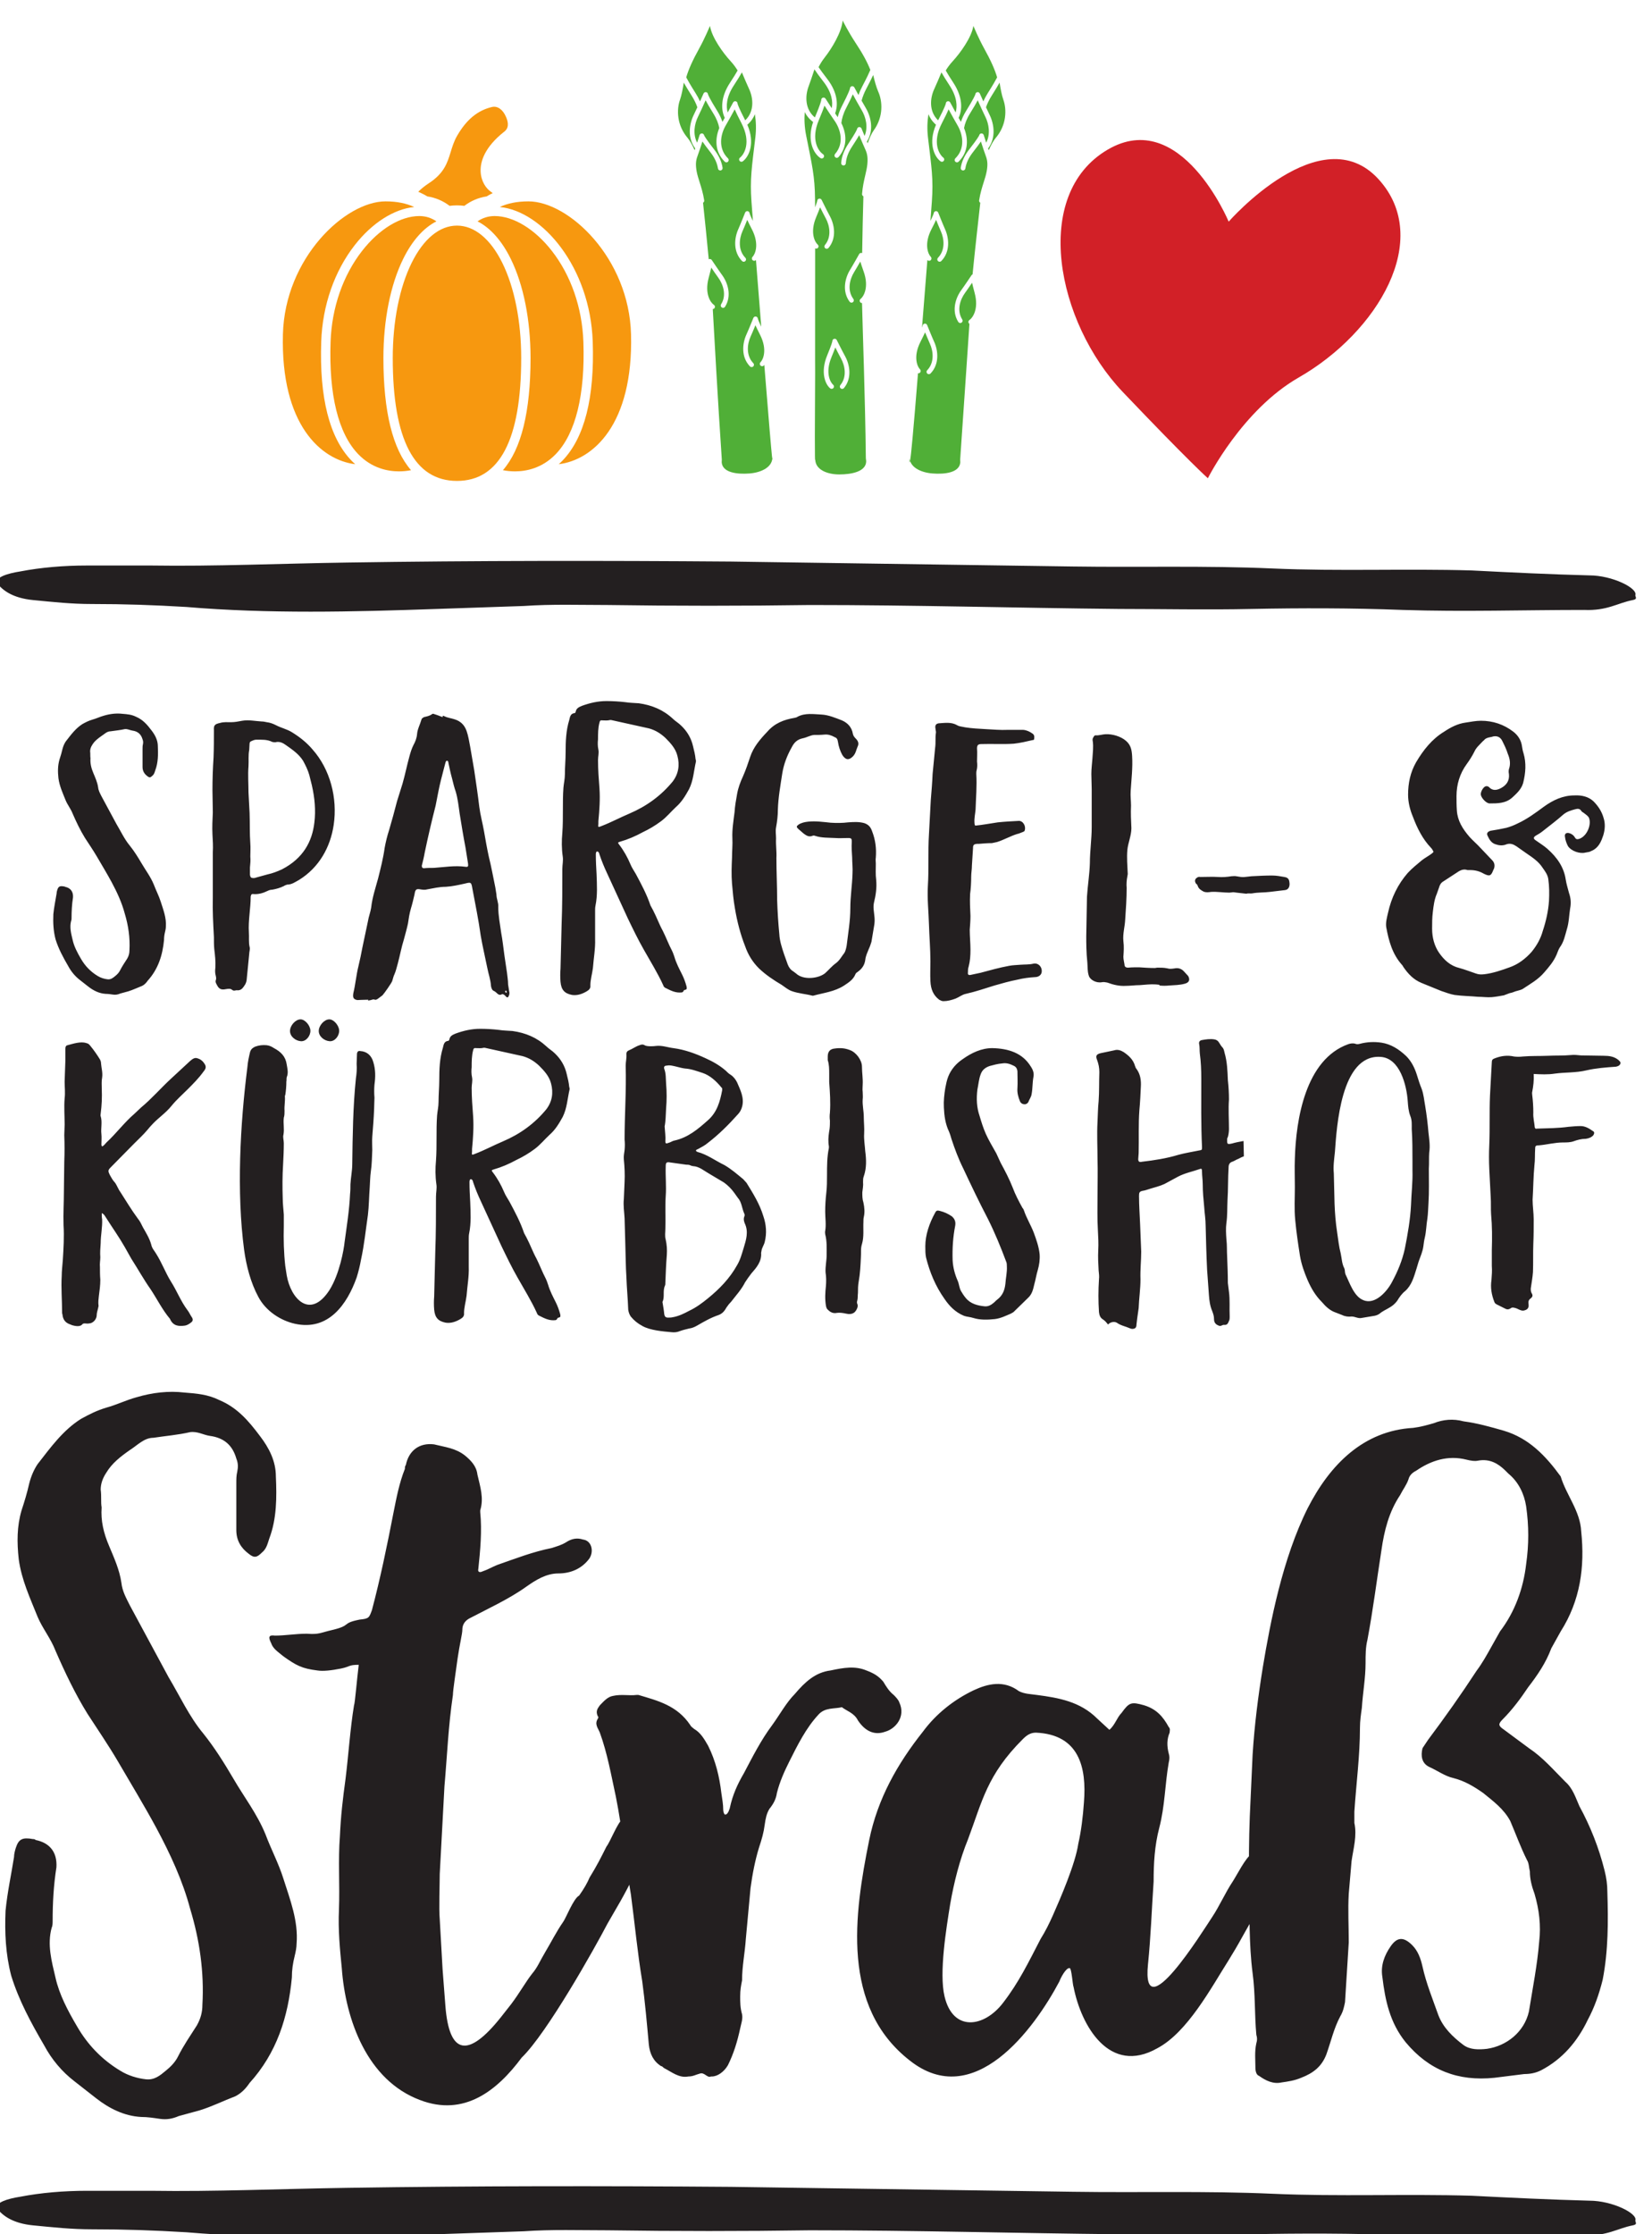 <?xml version="1.0" encoding="UTF-8" standalone="no"?>
<svg
   xmlns:dc="http://purl.org/dc/elements/1.1/"
   xmlns:cc="http://creativecommons.org/ns#"
   xmlns:rdf="http://www.w3.org/1999/02/22-rdf-syntax-ns#"
   xmlns:svg="http://www.w3.org/2000/svg"
   xmlns="http://www.w3.org/2000/svg"
   xmlns:sodipodi="http://sodipodi.sourceforge.net/DTD/sodipodi-0.dtd"
   xmlns:inkscape="http://www.inkscape.org/namespaces/inkscape"
   width="68.207mm"
   height="92.216mm"
   viewBox="0 0 68.207 92.216"
   version="1.1"
   id="svg8"
   inkscape:version="1.0.1 (3bc2e813f5, 2020-09-07)"
   sodipodi:docname="LogoSvgHoch.svg">
  <defs
     id="defs2" />
  <sodipodi:namedview
     id="base"
     pagecolor="#ffffff"
     bordercolor="#666666"
     borderopacity="1.0"
     inkscape:pageopacity="0.0"
     inkscape:pageshadow="2"
     inkscape:zoom="1.4"
     inkscape:cx="141.09843"
     inkscape:cy="238.34047"
     inkscape:document-units="mm"
     inkscape:current-layer="layer1"
     inkscape:document-rotation="0"
     showgrid="false"
     inkscape:window-width="1254"
     inkscape:window-height="1009"
     inkscape:window-x="1946"
     inkscape:window-y="0"
     inkscape:window-maximized="0" />
  <g
     inkscape:label="Ebene 1"
     inkscape:groupmode="layer"
     id="layer1"
     transform="translate(95.336,41.573)">
    <g
       id="g843"
       transform="matrix(0.035,0,0,-0.035,-111.28,65.988)">
      <path
         d="m 633.227,2406.21 h -75.364 c -27.133,0 -54.261,-2.32 -78.379,-6.98 -15.07,-2.33 -30.144,-6.99 -27.129,-13.98 6.032,-8.15 18.086,-17.46 42.204,-19.79 24.117,-2.33 45.218,-4.66 69.332,-4.66 39.187,0 72.347,-1.17 111.539,-3.49 96.461,-8.16 195.941,-5.83 295.418,-2.33 l 102.492,3.49 c 33.16,2.33 66.32,1.16 99.48,1.16 78.38,-1.16 159.77,-1.16 238.14,0 123.6,0 244.18,-3.49 364.76,-4.65 51.24,0 102.49,-1.17 156.75,0 57.28,1.16 117.57,1.16 177.86,-1.17 72.34,-2.33 141.68,0 214.02,0 27.13,-1.16 39.19,8.15 57.28,11.65 6.03,1.16 3.01,3.49 3.01,5.82 3.02,8.15 -27.13,23.29 -54.26,23.29 -45.21,1.17 -93.45,3.49 -138.66,5.82 -78.38,2.33 -156.76,-1.16 -235.13,2.33 -78.38,3.49 -156.76,1.17 -235.13,2.33 l -403.95,5.83 c -150.72,1.16 -301.44,1.16 -452.17,-1.17 -78.375,-1.16 -156.754,-4.66 -232.113,-3.5"
         style="fill:#231f20;fill-opacity:1;fill-rule:nonzero;stroke:none"
         id="path845" />
      <path
         d="m 633.227,489.379 h -75.364 c -27.133,0 -54.261,-2.328 -78.379,-6.988 -15.07,-2.332 -30.144,-6.981 -27.129,-13.969 6.032,-8.152 18.086,-17.473 42.204,-19.801 24.117,-2.332 45.218,-4.66 69.332,-4.66 39.187,0 72.347,-1.16 111.539,-3.492 96.461,-8.149 195.941,-5.821 295.418,-2.328 l 102.492,3.488 c 33.16,2.332 66.32,1.172 99.48,1.172 78.38,-1.172 159.77,-1.172 238.14,0 123.6,0 244.18,-3.492 364.76,-4.66 51.24,0 102.49,-1.161 156.75,0 57.28,1.168 117.57,1.168 177.86,-1.161 72.34,-2.332 141.68,0 214.02,0 27.13,-1.171 39.19,8.149 57.28,11.641 6.03,1.168 3.01,3.5 3.01,5.82 3.02,8.161 -27.13,23.297 -54.26,23.297 -45.21,1.16 -93.45,3.492 -138.66,5.821 -78.38,2.332 -156.76,-1.168 -235.13,2.332 -78.38,3.488 -156.76,1.16 -235.13,2.328 l -403.95,5.82 c -150.72,1.16 -301.44,1.16 -452.17,-1.168 -78.375,-1.16 -156.754,-4.652 -232.113,-3.492"
         style="fill:#231f20;fill-opacity:1;fill-rule:nonzero;stroke:none"
         id="path847" />
      <path
         d="m 1904.94,2811.77 c 0,0 -56.46,135.66 -142.84,84.86 -90.29,-53.09 -60.26,-203.66 17.85,-285.68 78.12,-82.03 100.44,-101.83 100.44,-101.83 0,0 40.26,80.49 107.13,118.8 93.45,53.53 158.55,163.27 94.25,233.84 -67.93,74.56 -176.83,-49.99 -176.83,-49.99"
         style="fill:#d22027;fill-opacity:1;fill-rule:nonzero;stroke:none"
         id="path849" />
      <path
         d="m 1052.6,2934.96 c -3.63,8.85 -10.11,13.56 -16.59,12.05 -17,-4 -30.08,-14.75 -41.155,-33.83 -3.718,-6.4 -5.714,-12.9 -7.64,-19.19 -3.973,-12.93 -7.719,-25.15 -25.836,-36.96 -4.973,-3.24 -9.051,-6.63 -12.445,-10.01 0.988,-0.41 1.921,-0.88 2.882,-1.33 2.719,-1.26 5.368,-2.62 7.868,-4.17 9.629,-1.47 18.41,-5.2 26.242,-11.13 5.777,0.77 11.59,0.77 17.364,0 7.83,5.93 16.61,9.66 26.24,11.13 0.6,0.37 1.23,0.69 1.85,1.05 1.75,1.01 3.55,1.96 5.4,2.84 -0.8,0.62 -1.6,1.24 -2.46,1.83 -5.21,3.58 -11.44,11.99 -11.82,23.95 -0.35,11.05 4.24,28.15 28.12,46.9 6.73,5.28 3.28,13.7 1.98,16.87 z m 62.04,-409.28 c 1.47,1.32 2.94,2.7 4.39,4.2 26.01,26.93 38.02,74.22 35.71,140.54 -3.06,87.47 -59.13,153.65 -109.67,158.63 9.03,4.22 20.15,6.62 33.87,6.62 47.44,0 118.72,-66.71 120.99,-156.87 2.69,-106.64 -44.98,-148.14 -85.29,-153.12 z m -240.495,258.56 c -24.09,-30.8 -38.18,-71.22 -39.665,-113.82 -2.316,-66.32 9.7,-113.61 35.711,-140.54 1.446,-1.5 2.914,-2.88 4.391,-4.2 -40.309,4.98 -87.984,46.48 -85.297,153.12 2.274,90.16 73.551,156.87 120.992,156.87 13.727,0 24.852,-2.4 33.883,-6.63 -23.887,-2.4 -49.637,-18.74 -70.015,-44.8 z m 96.195,27.87 c -5.985,4.14 -12.688,6.25 -20.137,6.25 -22.152,0 -47.34,-15.29 -67.375,-40.91 -22.668,-28.98 -35.926,-67.13 -37.332,-107.41 -2.176,-62.33 9.106,-108.15 32.625,-132.51 16.184,-16.76 35.016,-20.27 47.969,-20.27 4.695,0 9.508,0.42 14.328,1.38 -21.656,24.79 -32.59,68.98 -32.59,132.26 0,44.93 8.317,86.52 23.414,117.11 10.559,21.39 23.996,36.39 39.098,44.1 z m 140.76,-274.58 c -16.19,-16.76 -35.02,-20.27 -47.97,-20.27 -4.7,0 -9.51,0.42 -14.33,1.38 21.66,24.79 32.59,68.98 32.59,132.26 0,44.93 -8.32,86.52 -23.41,117.11 -10.56,21.39 -24,36.39 -39.1,44.1 5.98,4.14 12.69,6.25 20.13,6.25 22.16,0 47.34,-15.29 67.38,-40.91 22.67,-28.98 35.92,-67.13 37.33,-107.41 2.18,-62.33 -9.1,-108.15 -32.62,-132.51 z m -63.01,225.6 c -13.99,28.35 -32.98,43.96 -53.481,43.96 -20.5,0 -39.492,-15.61 -53.48,-43.96 -14.367,-29.1 -22.277,-68.96 -22.277,-112.23 0,-96.16 25.488,-144.92 75.757,-144.92 50.271,0 75.761,48.76 75.761,144.92 0,43.27 -7.92,83.13 -22.28,112.23"
         style="fill:#f7980f;fill-opacity:1;fill-rule:nonzero;stroke:none"
         id="path851" />
      <path
         d="m 1325.65,2990.03 c -1.8,3.02 -4.52,6.95 -8.45,11.22 -8.54,9.26 -22.04,27.74 -24.12,41.36 0,0 -6.34,-15.11 -12.76,-26.66 -7.91,-14.23 -12.54,-24.75 -15.27,-34.02 1.62,-3.14 4.8,-8.79 11.05,-18.66 2.09,-3.32 3.8,-6.55 5.22,-9.69 2.28,5.08 4.1,9.22 4.14,9.3 0.56,1.27 1.98,1.93 3.31,1.53 1.09,-0.33 1.85,-1.3 1.94,-2.39 0.18,-0.64 1.5,-4.5 11.01,-19.81 2.84,-4.58 4.73,-8.83 6.04,-12.77 0.82,1.39 1.75,3.02 2.73,4.77 -4.39,9.06 -5.23,23.93 6.13,41.26 4.65,7.08 7.38,11.61 9.03,14.56 z m -54.2,-29.7 c -4.34,6.87 -7.3,11.82 -9.3,15.41 -1.01,-6.48 -2.55,-14.9 -4.43,-20.13 -4.04,-11.23 -4.1,-29.8 9.02,-45.15 2.58,-3.02 5.53,-8.37 8.24,-14.46 0.23,0.68 0.46,1.36 0.69,2.06 -9.42,12.55 -7.17,28.79 -1.58,40 1.13,2.27 2.59,5.37 4.08,8.6 -1.53,4.33 -3.7,8.9 -6.72,13.67 z m 59.27,27.5 c -1.82,-3.29 -4.76,-8.15 -9.5,-15.38 -9.03,-13.76 -9.31,-24.73 -7.25,-31.95 3.36,6.12 6.36,11.75 6.42,11.85 0.65,1.22 2.1,1.77 3.41,1.27 1.07,-0.42 1.74,-1.43 1.76,-2.53 0.12,-0.65 1.14,-4.5 9.09,-19.84 11.08,10.6 9.53,26.36 4.51,37.07 -2.35,5.02 -6.03,13.72 -8.44,19.51 z m -23.69,-456.48 -0.13,-3.48 c 0.98,-12.07 17.86,-14.28 32.94,-13.09 13.77,1.1 27.64,7.56 26.8,19.95 0,0 1.89,-34.1 -9.48,108.02 -0.22,-0.25 -0.44,-0.51 -0.67,-0.73 -1.09,-1.05 -2.83,-1.01 -3.88,0.08 -1.06,1.09 -1.02,2.83 0.07,3.88 2.78,2.67 8.63,14.38 -0.63,32.56 -2.47,4.84 -4.18,8.41 -5.37,11.05 -1.81,-4.39 -4.14,-9.98 -5.7,-13.39 -4.01,-8.79 -5.57,-22.27 3.21,-31.33 1.06,-1.09 1.03,-2.83 -0.06,-3.88 -0.54,-0.52 -1.23,-0.78 -1.91,-0.78 -0.72,0 -1.44,0.28 -1.98,0.84 -10.7,11.05 -8.98,27.07 -4.26,37.43 2.75,6.03 8.2,19.56 8.26,19.69 0.52,1.3 1.94,2 3.29,1.62 1.14,-0.32 1.92,-1.33 2,-2.47 0.09,-0.43 0.71,-2.55 4.02,-9.44 -2.31,28.93 -4.44,55.72 -6.24,78.66 -0.05,-0.05 -0.11,-0.12 -0.16,-0.17 -1.09,-1.07 -2.83,-1.05 -3.89,0.04 -1.06,1.09 -1.03,2.83 0.05,3.89 2.76,2.69 8.53,14.45 -0.84,32.56 -2.49,4.82 -4.23,8.38 -5.44,11.02 -1.78,-4.41 -4.08,-10.02 -5.62,-13.44 -3.94,-8.81 -5.42,-22.29 3.42,-31.3 1.06,-1.09 1.05,-2.83 -0.04,-3.89 -0.53,-0.52 -1.23,-0.79 -1.92,-0.79 -0.71,0 -1.43,0.28 -1.96,0.83 -10.77,10.98 -9.16,27.01 -4.51,37.4 2.71,6.05 8.08,19.61 8.13,19.74 0.52,1.31 1.93,2.01 3.28,1.64 1.15,-0.31 1.94,-1.31 2.02,-2.45 0.09,-0.42 0.69,-2.44 3.89,-9.03 -0.76,9.95 -1.34,17.78 -1.71,22.98 -1.86,26.48 0.34,39.77 4.58,75.37 1.2,10.07 0.8,19.23 -0.52,27.51 -1.8,-4.47 -4.65,-8.71 -8.92,-12.38 9.31,-21.51 2.24,-37.43 -5.32,-43.16 -1.21,-0.91 -2.93,-0.68 -3.85,0.54 -0.91,1.2 -0.68,2.93 0.53,3.84 4.56,3.46 13.74,17.5 1.65,40.69 -3.99,7.66 -6.43,12.77 -7.91,16.23 -2.98,-5.52 -7.52,-13.82 -10.36,-18.58 -6.4,-10.74 -9.6,-27.45 2.45,-39.24 1.08,-1.05 1.1,-2.79 0.04,-3.88 -0.53,-0.55 -1.25,-0.83 -1.96,-0.83 -0.69,0 -1.39,0.27 -1.92,0.79 -12.11,11.83 -11.42,27.56 -6.45,39.67 -0.91,4.92 -2.97,10.68 -7,17.17 -4.56,7.34 -7.38,12.26 -9.12,15.6 -2.55,-5.73 -6.45,-14.34 -8.92,-19.3 -4.31,-8.64 -6.32,-20.68 -1.08,-30.73 1.6,4.91 2.88,8.95 2.9,9.03 0.42,1.32 1.76,2.12 3.13,1.88 1.12,-0.21 1.96,-1.08 2.18,-2.15 0.24,-0.58 1.86,-3.95 11.73,-16.59 5.6,-7.16 8.99,-14.49 10.07,-21.78 0.22,-1.5 -0.81,-2.9 -2.31,-3.13 -1.51,-0.23 -2.9,0.82 -3.12,2.32 -0.95,6.34 -3.96,12.81 -8.97,19.21 -4.53,5.8 -7.47,9.82 -9.37,12.63 -1.73,-5.35 -4.26,-13.05 -5.93,-17.57 -1.95,-5.25 -2.2,-10.18 -0.9,-17.56 0.7,-3.99 2.04,-8.22 3.46,-12.71 1.95,-6.16 4.17,-13.15 5.47,-21.61 0.18,-1.16 -0.41,-2.25 -1.37,-2.8 1.95,-17.98 4.52,-43.33 6.72,-66.7 0.02,0.01 0.03,0.04 0.05,0.05 1.24,0.65 2.78,0.26 3.55,-0.91 0.09,-0.12 8.19,-12.28 12.13,-17.63 6.74,-9.2 11.71,-24.54 3.49,-37.52 -0.81,-1.28 -2.51,-1.66 -3.79,-0.84 -1.28,0.81 -1.67,2.5 -0.85,3.79 6.74,10.64 2.44,23.51 -3.28,31.32 -2.23,3.03 -5.66,8.04 -8.33,11.98 -0.63,-2.83 -1.58,-6.66 -3,-11.89 -5.34,-19.66 2.8,-29.95 6.06,-32.01 1.29,-0.81 1.68,-2.51 0.87,-3.79 -0.49,-0.77 -1.3,-1.18 -2.14,-1.24 1.59,-28.14 5.87,-106.85 10.65,-177.31"
         style="fill:#50af37;fill-opacity:1;fill-rule:nonzero;stroke:none"
         id="path853" />
      <path
         d="m 1631.8,2981.93 c -2.74,9.27 -7.37,19.79 -15.28,34.02 -6.42,11.55 -12.75,26.66 -12.75,26.66 -2.08,-13.62 -15.58,-32.1 -24.12,-41.36 -3.94,-4.27 -6.65,-8.2 -8.46,-11.22 1.66,-2.95 4.39,-7.48 9.03,-14.56 11.36,-17.33 10.52,-32.2 6.14,-41.26 0.97,-1.75 1.91,-3.38 2.72,-4.77 1.31,3.94 3.2,8.19 6.05,12.77 9.5,15.31 10.83,19.17 11,19.81 0.09,1.09 0.85,2.06 1.95,2.39 1.33,0.4 2.74,-0.26 3.3,-1.53 0.04,-0.08 1.86,-4.22 4.15,-9.3 1.41,3.14 3.12,6.37 5.21,9.69 6.25,9.87 9.44,15.52 11.06,18.66 z m -56.17,-9.48 c -4.75,7.23 -7.69,12.09 -9.51,15.37 -2.41,-5.78 -6.09,-14.48 -8.43,-19.5 -5.03,-10.72 -6.58,-26.47 4.5,-37.07 7.96,15.34 8.97,19.19 9.1,19.84 0.01,1.1 0.68,2.11 1.76,2.53 1.3,0.5 2.76,-0.05 3.41,-1.27 0.05,-0.1 3.05,-5.73 6.41,-11.85 2.06,7.22 1.78,18.19 -7.24,31.95 z m -18.13,-302.34 c 4.73,-10.36 6.44,-26.38 -4.26,-37.43 -0.54,-0.55 -1.25,-0.84 -1.97,-0.84 -0.69,0 -1.38,0.26 -1.91,0.78 -1.09,1.06 -1.12,2.79 -0.07,3.88 8.78,9.07 7.22,22.54 3.21,31.33 -1.55,3.41 -3.88,9 -5.69,13.4 -1.19,-2.65 -2.91,-6.22 -5.37,-11.06 -9.26,-18.17 -3.42,-29.88 -0.64,-32.55 1.1,-1.05 1.13,-2.8 0.08,-3.89 -0.65,-0.68 -1.56,-0.9 -2.42,-0.76 -11.56,-144.48 -9.85,-98.24 -9.85,-98.24 -0.84,-12.39 13.03,-18.85 26.8,-19.95 15.08,-1.19 31.96,1.02 32.94,13.09 l -0.13,3.48 c 5.09,75.01 9.77,141.58 10.9,159.78 0.03,0.02 0.05,0.05 0.08,0.07 -0.33,0.21 -0.65,0.46 -0.87,0.82 -0.81,1.28 -0.43,2.98 0.86,3.79 3.27,2.05 11.4,12.35 6.06,32.01 -1.42,5.23 -2.37,9.06 -2.99,11.89 -2.67,-3.94 -6.11,-8.95 -8.33,-11.99 -5.73,-7.79 -10.02,-20.68 -3.28,-31.31 0.81,-1.29 0.43,-2.98 -0.85,-3.8 -1.28,-0.81 -2.99,-0.43 -3.8,0.85 -8.22,12.98 -3.25,28.33 3.5,37.52 3.93,5.35 12.04,17.5 12.12,17.63 0.3,0.46 0.74,0.76 1.22,0.96 2.49,25.92 6.88,64.41 9.1,84.48 -0.96,0.55 -1.55,1.64 -1.37,2.8 1.31,8.46 3.52,15.45 5.47,21.61 1.42,4.49 2.76,8.72 3.46,12.71 1.31,7.38 1.05,12.31 -0.89,17.56 -1.68,4.52 -4.21,12.22 -5.94,17.57 -1.9,-2.81 -4.84,-6.83 -9.37,-12.63 -5.01,-6.4 -8.02,-12.87 -8.96,-19.21 -0.23,-1.5 -1.62,-2.55 -3.13,-2.32 -1.5,0.23 -2.53,1.63 -2.31,3.13 1.09,7.29 4.47,14.62 10.07,21.78 9.87,12.64 11.49,16.01 11.73,16.59 0.22,1.07 1.07,1.94 2.18,2.15 1.37,0.24 2.71,-0.56 3.13,-1.88 0.02,-0.08 1.3,-4.12 2.9,-9.03 5.24,10.05 3.24,22.09 -1.08,30.73 -2.47,4.96 -6.36,13.57 -8.92,19.3 -1.74,-3.34 -4.56,-8.26 -9.12,-15.6 -4.03,-6.49 -6.08,-12.25 -7,-17.17 4.97,-12.11 5.66,-27.84 -6.45,-39.67 -0.53,-0.52 -1.22,-0.79 -1.92,-0.79 -0.71,0 -1.42,0.28 -1.96,0.83 -1.06,1.09 -1.04,2.83 0.04,3.88 12.06,11.79 8.85,28.5 2.45,39.24 -2.84,4.76 -7.37,13.05 -10.36,18.58 -1.48,-3.46 -3.92,-8.57 -7.9,-16.23 -12.09,-23.19 -2.92,-37.23 1.64,-40.69 1.21,-0.91 1.45,-2.64 0.53,-3.84 -0.91,-1.22 -2.64,-1.45 -3.85,-0.54 -7.56,5.73 -14.62,21.65 -5.32,43.16 -4.27,3.67 -7.12,7.91 -8.91,12.38 -1.33,-8.28 -1.73,-17.44 -0.53,-27.51 4.24,-35.6 6.44,-48.89 4.58,-75.37 -0.37,-5.2 -0.95,-13.03 -1.71,-22.98 3.2,6.59 3.8,8.61 3.9,9.03 0.08,1.14 0.87,2.14 2.01,2.45 1.35,0.37 2.77,-0.33 3.28,-1.64 0.06,-0.13 5.42,-13.69 8.13,-19.74 4.66,-10.39 6.27,-26.42 -4.5,-37.4 -0.54,-0.55 -1.25,-0.83 -1.96,-0.83 -0.7,0 -1.39,0.27 -1.93,0.79 -1.08,1.06 -1.1,2.8 -0.04,3.89 8.84,9.01 7.37,22.49 3.42,31.3 -1.54,3.42 -3.83,9.03 -5.61,13.44 -1.21,-2.64 -2.95,-6.2 -5.45,-11.02 -9.37,-18.12 -3.6,-29.87 -0.84,-32.56 1.09,-1.06 1.11,-2.8 0.05,-3.89 -1.06,-1.09 -2.8,-1.11 -3.89,-0.04 -0.05,0.05 -0.1,0.12 -0.16,0.17 -1.82,-23.23 -3.98,-50.41 -6.33,-79.77 0.54,1.36 0.71,1.98 0.76,2.18 0.07,1.14 0.85,2.15 2,2.47 1.34,0.38 2.76,-0.32 3.29,-1.62 0.05,-0.14 5.5,-13.66 8.25,-19.69 z m 65.25,267.95 c 5.6,-11.21 7.85,-27.45 -1.58,-40 0.23,-0.7 0.47,-1.38 0.7,-2.06 2.7,6.09 5.65,11.44 8.24,14.46 13.12,15.35 13.05,33.92 9.01,45.15 -1.88,5.22 -3.42,13.65 -4.42,20.13 -2.01,-3.59 -4.97,-8.54 -9.31,-15.41 -3.01,-4.77 -5.19,-9.34 -6.71,-13.67 1.48,-3.23 2.94,-6.33 4.07,-8.6"
         style="fill:#50af37;fill-opacity:1;fill-rule:nonzero;stroke:none"
         id="path855" />
      <path
         d="m 1482.22,2990.66 c -3.45,9.02 -8.89,19.14 -17.9,32.72 -7.3,11 -14.8,25.57 -14.8,25.57 -1.01,-13.74 -13.02,-33.23 -20.8,-43.13 -3.59,-4.56 -5.99,-8.69 -7.55,-11.84 1.88,-2.82 4.96,-7.12 10.14,-13.81 12.69,-16.39 13.01,-31.28 9.36,-40.66 1.11,-1.65 2.17,-3.21 3.09,-4.54 0.99,4.04 2.55,8.42 5.02,13.21 8.28,16 9.29,19.95 9.42,20.61 0.01,1.1 0.68,2.12 1.75,2.54 1.29,0.5 2.76,-0.04 3.42,-1.27 0.04,-0.08 2.18,-4.06 4.86,-8.95 1.16,3.25 2.61,6.6 4.44,10.07 5.45,10.34 8.18,16.21 9.55,19.48 z m -55.25,-13.86 c -5.3,6.84 -8.61,11.44 -10.68,14.58 -1.95,-5.96 -4.93,-14.92 -6.88,-20.11 -4.17,-11.07 -4.48,-26.91 7.4,-36.6 6.73,15.92 7.44,19.84 7.51,20.49 -0.08,1.1 0.52,2.16 1.55,2.66 1.26,0.6 2.76,0.17 3.51,-1 0.05,-0.09 3.49,-5.47 7.32,-11.31 1.49,7.37 0.34,18.28 -9.73,31.29 z m -22.11,-35.85 c -0.67,-8.36 -0.35,-17.52 1.64,-27.47 7.02,-35.15 10.25,-48.22 10.48,-74.78 0.03,-4.7 0.06,-5.29 0.09,-10.09 2.06,5.4 2.44,7.18 2.5,7.56 -0.01,1.15 0.7,2.21 1.82,2.61 1.31,0.47 2.78,-0.12 3.4,-1.38 0.06,-0.13 6.47,-13.23 9.65,-19.05 5.45,-9.99 8.32,-25.84 -1.56,-37.64 -0.49,-0.58 -1.18,-0.91 -1.89,-0.97 -0.69,-0.06 -1.4,0.15 -1.98,0.63 -1.16,0.97 -1.32,2.71 -0.34,3.87 8.1,9.68 5.57,23.01 0.95,31.48 -1.8,3.29 -4.53,8.7 -6.65,12.96 -1,-2.73 -2.46,-6.42 -4.56,-11.42 -7.92,-18.79 -1.25,-30.06 1.71,-32.52 1.17,-0.97 1.32,-2.7 0.35,-3.87 -0.84,-1.02 -2.24,-1.22 -3.36,-0.63 0,-31.57 -0.02,-98.85 -0.06,-131.03 0.07,-11.43 0.11,-16.84 -0.04,-37.55 -0.64,-96.88 0.23,-80.24 0.23,-80.24 0.13,-12.42 14.46,-17.78 28.28,-17.78 15.12,-0.01 31.77,3.51 31.8,15.63 l -0.4,3.46 c -0.76,70.61 -3.87,154.86 -4.5,183.04 -0.84,0 -1.68,0.34 -2.22,1.07 -0.91,1.21 -0.66,2.94 0.56,3.84 3.1,2.31 10.4,13.21 3.53,32.39 -1.82,5.1 -3.07,8.85 -3.92,11.62 -2.35,-4.14 -5.38,-9.4 -7.36,-12.6 -5.09,-8.23 -8.37,-21.41 -0.81,-31.48 0.91,-1.22 0.66,-2.94 -0.55,-3.85 -1.22,-0.91 -2.94,-0.66 -3.85,0.55 -9.21,12.3 -5.47,27.98 0.54,37.67 3.5,5.65 10.63,18.4 10.7,18.53 0.68,1.22 2.18,1.74 3.47,1.19 0.02,-0.01 0.03,-0.04 0.06,-0.05 0.36,23.47 0.93,48.94 1.47,67.03 -1.01,0.46 -1.68,1.5 -1.6,2.68 0.64,8.53 2.3,15.68 3.76,21.98 1.06,4.57 2.07,8.9 2.46,12.93 0.71,7.46 0.08,12.35 -2.27,17.43 -2.03,4.38 -5.15,11.85 -7.3,17.06 -1.68,-2.96 -4.29,-7.19 -8.35,-13.33 -4.49,-6.77 -6.99,-13.45 -7.43,-19.86 -0.11,-1.51 -1.41,-2.66 -2.93,-2.55 -1.52,0.11 -2.66,1.42 -2.55,2.93 0.51,7.37 3.31,14.94 8.33,22.51 8.85,13.37 10.2,16.86 10.39,17.46 0.13,1.08 0.91,2.01 2.01,2.31 1.34,0.35 2.74,-0.34 3.26,-1.62 0.03,-0.08 1.62,-4 3.6,-8.78 4.44,10.44 1.49,22.28 -3.48,30.55 -2.86,4.75 -7.42,13.03 -10.41,18.54 -1.47,-3.46 -3.9,-8.59 -7.87,-16.26 -3.51,-6.79 -5.11,-12.69 -5.64,-17.67 5.91,-11.68 7.83,-27.31 -3.31,-40.06 -0.49,-0.56 -1.16,-0.88 -1.85,-0.93 -0.71,-0.05 -1.44,0.16 -2.02,0.67 -1.15,1 -1.26,2.74 -0.26,3.88 11.09,12.68 6.58,29.1 -0.64,39.3 -3.21,4.52 -8.38,12.44 -11.79,17.71 -1.2,-3.56 -3.23,-8.85 -6.6,-16.79 -10.24,-24.07 0.01,-37.35 4.83,-40.44 1.27,-0.82 1.65,-2.52 0.83,-3.79 -0.82,-1.28 -2.52,-1.66 -3.8,-0.84 -7.98,5.12 -16.28,20.43 -8.69,42.61 -4.54,3.32 -7.72,7.32 -9.86,11.64 z m 37.78,-268.83 c 0.07,-0.13 6.56,-13.19 9.78,-18.99 5.52,-9.95 8.49,-25.79 -1.31,-37.64 -0.5,-0.6 -1.19,-0.94 -1.9,-0.99 -0.69,-0.06 -1.4,0.14 -1.97,0.62 -1.17,0.97 -1.33,2.7 -0.37,3.87 8.04,9.72 5.43,23.03 0.74,31.47 -1.81,3.29 -4.58,8.68 -6.73,12.92 -0.98,-2.74 -2.41,-6.43 -4.48,-11.44 -7.81,-18.85 -1.06,-30.07 1.92,-32.51 1.17,-0.96 1.34,-2.69 0.38,-3.86 -0.96,-1.18 -2.69,-1.35 -3.87,-0.39 -5.88,4.82 -11.67,19.15 -3.51,38.86 5.39,13.02 6.04,16.27 6.12,16.82 -0.02,1.14 0.68,2.21 1.8,2.61 1.31,0.49 2.78,-0.09 3.4,-1.35 z m 34,274.09 c 6.46,-10.73 9.98,-26.75 1.57,-40 0.29,-0.68 0.57,-1.34 0.85,-2 2.22,6.28 4.75,11.85 7.08,15.06 11.88,16.34 10.36,34.84 5.45,45.72 -2.28,5.06 -4.48,13.34 -5.99,19.72 -1.72,-3.73 -4.28,-8.9 -8.07,-16.1 -2.63,-4.98 -4.44,-9.71 -5.62,-14.15 1.74,-3.1 3.43,-6.08 4.73,-8.25"
         style="fill:#50af37;fill-opacity:1;fill-rule:nonzero;stroke:none"
         id="path857" />
      <path
         d="m 575.43,1295.26 c -1.11,6.67 0,13.33 -1.11,21.11 0,6.67 2.223,13.33 6.664,20 6.668,11.11 16.668,18.89 27.778,26.66 8.886,5.56 16.664,14.45 27.773,14.45 14.445,2.22 28.887,3.33 43.332,6.66 8.887,1.11 15.555,-3.33 23.328,-4.44 16.668,-2.22 26.664,-11.11 31.11,-26.67 2.222,-5.55 2.222,-9.99 1.113,-15.55 -1.113,-4.44 -1.113,-8.89 -1.113,-13.33 v -55.55 c 0,-12.22 5.554,-21.11 14.445,-27.78 6.664,-5.55 10,-4.44 15.555,1.11 5.554,4.45 6.664,10 8.886,16.67 8.887,23.33 8.887,48.88 7.778,73.33 0,17.77 -7.778,33.33 -18.887,47.77 -13.332,17.78 -26.664,33.33 -47.773,42.22 -13.332,6.66 -26.664,7.77 -41.11,8.89 -18.886,2.22 -37.773,0 -56.66,-5.56 -12.223,-3.33 -23.332,-8.89 -35.555,-12.22 -11.109,-3.33 -19.996,-7.78 -29.996,-13.33 -21.109,-13.33 -35.55,-33.33 -51.105,-53.33 -4.445,-6.67 -7.778,-14.44 -10,-23.33 -2.223,-10 -5.555,-21.11 -8.887,-31.11 -5.555,-18.89 -5.555,-37.78 -3.336,-57.77 3.336,-24.45 13.332,-45.55 22.223,-67.78 5.555,-13.33 15.555,-25.55 21.109,-39.99 11.11,-25.55 23.332,-51.11 37.774,-74.44 12.222,-18.89 24.441,-36.66 35.55,-55.552 15.555,-26.66 31.11,-52.218 45.551,-78.878 16.668,-31.11 31.11,-62.219 40,-95.551 11.11,-36.66 16.664,-74.438 14.442,-113.321 0,-8.886 -2.223,-16.668 -6.664,-24.437 -7.778,-12.223 -15.555,-23.332 -22.223,-36.672 -3.332,-6.66 -8.887,-12.219 -14.442,-16.66 -6.667,-5.559 -13.332,-11.109 -23.332,-10 -10,1.109 -21.109,4.441 -29.996,10 -22.222,13.332 -38.886,31.109 -51.105,52.223 -11.113,18.878 -21.113,37.769 -25.555,57.769 -4.445,18.879 -10,38.879 -4.445,58.879 1.109,2.219 1.109,5.559 1.109,7.781 0,21.11 1.114,42.219 4.446,63.328 1.113,17.77 -7.778,28.879 -24.442,32.223 -1.109,1.109 -2.222,1.109 -3.332,1.109 -12.223,2.219 -16.668,0 -20,-10 -1.109,-3.339 -2.223,-7.781 -2.223,-11.109 -3.332,-21.113 -7.777,-41.113 -9.996,-63.332 -1.113,-25.551 0,-51.109 6.664,-76.66 8.887,-28.891 23.332,-55.551 38.887,-82.211 8.887,-16.668 21.11,-31.109 35.551,-42.219 l 25.555,-20 c 15.554,-12.219 33.328,-21.109 53.328,-22.219 7.777,0 14.441,-1.109 22.219,-2.222 7.777,-1.11 14.445,0 22.222,3.332 l 24.442,6.668 c 14.441,4.441 27.773,11.113 42.218,16.66 6.664,3.332 12.219,8.891 16.664,15.551 32.219,35.558 45.551,77.781 49.996,124.441 0,8.891 1.11,16.66 3.333,25.551 1.113,4.449 2.222,10 2.222,14.437 2.223,26.672 -7.777,52.223 -15.555,76.661 -5.554,17.781 -14.441,34.449 -21.109,52.218 -9.996,24.442 -25.555,44.442 -37.773,65.551 -11.11,18.891 -22.219,36.661 -35.551,53.331 -16.668,20 -27.777,44.44 -41.109,66.66 l -45.551,84.44 c -4.446,8.89 -8.891,16.66 -10,26.66 -2.223,15.56 -8.887,30 -14.442,43.33 -6.668,15.55 -10,30 -8.89,45.55 z m 687.71,-294.42 c 1.11,6.67 2.23,7.78 2.23,7.78 1.11,3.33 4.44,13.33 1.11,15.56 -3.34,2.22 -7.78,0 -10,-1.12 l -16.67,-32.208 c -4.44,-5.563 -11.11,-12.231 -15.55,-18.891 -3.34,-3.34 -8.89,-2.223 -11.11,-6.672 -6.67,-13.328 -12.22,-16.66 -18.89,-32.219 -1.11,-2.218 -2.22,-4.441 -4.44,-5.55 -5.56,-3.34 -14.45,-26.668 -18.89,-32.219 -6.67,-13.332 -11.11,-22.219 -20,-36.672 -2.22,-5.547 -6.67,-13.328 -12.22,-21.098 -6.67,-3.34 -15.55,-26.672 -18.89,-31.109 -7.77,-11.113 -14.44,-24.442 -21.11,-35.551 -6.66,-11.121 -8.88,-17.781 -15.55,-25.562 -7.78,-10 -14.44,-22.219 -24.44,-35.547 l -12.22,-15.551 c -38.89,-48.891 -61.109,-44.449 -65.555,13.328 l -3.332,43.332 -3.332,58.879 c -1.113,12.219 0,41.109 0,53.332 l 5.555,103.316 c 3.332,37.782 4.441,70.002 10,107.772 0,5.56 3.332,26.67 5.555,43.33 2.222,15.55 5.549,28.89 5.549,33.33 0,5.56 2.23,10 7.78,13.33 21.11,11.11 47.78,23.33 67.77,37.78 11.11,7.77 23.33,15.55 37.78,15.55 14.44,0 27.77,5.56 36.66,17.78 5.56,8.89 2.22,21.11 -7.78,22.22 -6.66,2.22 -13.33,1.11 -19.99,-3.34 -5.56,-3.33 -10,-4.44 -16.67,-6.66 -22.22,-4.45 -42.22,-12.22 -64.44,-20 -5.55,-2.22 -11.11,-5.55 -17.77,-7.78 -2.23,-1.11 -5.56,-1.11 -4.45,3.34 2.22,21.11 4.45,44.44 2.22,66.66 v 2.22 c 4.45,14.44 0,27.77 -3.33,42.22 -1.11,10 -7.78,16.66 -14.44,22.22 -11.112,8.89 -23.335,10 -36.667,13.33 -17.773,2.22 -29.996,-7.78 -33.328,-24.44 -1.113,-1.11 -1.113,-3.34 -1.113,-4.45 -6.664,-16.66 -9.996,-34.44 -13.332,-51.1 -7.777,-40 -15.555,-77.77 -25.555,-115.55 -3.332,-8.89 -3.332,-10 -14.441,-11.11 -22.219,-4.44 -8.887,-6.66 -32.219,-12.22 -14.441,-3.33 -15.555,-5.55 -29.996,-4.44 -13.332,0 -25.555,-2.23 -37.777,-2.23 -7.778,1.12 -7.778,-2.22 -4.442,-8.88 2.223,-6.67 7.778,-10 14.442,-15.56 15.554,-11.11 22.222,-14.44 39.996,-16.66 6.668,-1.11 16.668,0 27.777,2.22 11.109,2.22 8.887,4.44 21.109,4.44 -2.222,-17.77 -4.445,-45.55 -5.554,-47.77 -4.446,-26.66 -6.668,-59.99 -10,-86.661 -3.332,-24.437 -5.555,-43.328 -6.668,-67.769 -2.219,-27.782 0,-57.77 -1.11,-86.661 -1.109,-23.328 1.11,-46.66 3.332,-68.879 4.446,-61.109 29.996,-132.21 92.215,-155.539 52.221,-20 91.101,11.11 119.991,49.989 30,28.89 86.66,129.992 101.1,157.769 10,17.77 18.89,31.102 33.33,61.102 7.78,14.437 15.55,30 22.22,45.551 l 6.67,13.328 c 11.11,23.34 12.22,25.558 16.66,37.781 6.67,14.437 3.34,24.437 12.22,38.879 z m 32.22,-376.629 c 6.67,0 14.44,5.559 18.89,13.328 6.66,13.34 11.11,27.781 14.44,43.332 1.11,5.559 3.33,11.109 2.22,16.668 -2.22,7.781 -2.22,14.441 -2.22,21.109 0,7.774 1.11,13.332 2.22,18.883 0,16.668 3.34,32.219 4.45,48.891 l 5.55,59.988 c 2.22,16.672 5.56,33.328 10,47.781 3.33,10 5.56,17.77 6.67,26.661 1.11,7.777 2.22,13.328 5.55,18.886 4.45,5.551 7.78,11.114 8.89,18.891 3.33,13.332 8.89,25.551 14.44,36.66 10,20.001 20,40.001 34.44,55.551 7.78,8.89 18.89,6.67 27.78,8.89 5.55,-4.45 14.44,-6.67 18.89,-15.56 8.88,-13.33 19.99,-17.77 32.22,-13.33 12.22,3.33 24.44,17.78 16.66,34.44 -1.11,3.34 -4.44,6.67 -6.66,8.89 -5.56,4.45 -8.89,10 -12.23,15.56 -5.55,6.66 -11.11,9.99 -19.99,13.33 -13.34,5.55 -26.67,3.33 -42.22,0 -17.78,-2.22 -30,-13.33 -42.22,-27.78 -10,-10 -17.78,-24.44 -26.67,-36.66 -13.33,-17.78 -23.33,-37.78 -33.33,-56.659 -7.77,-13.34 -13.33,-25.563 -16.66,-41.109 0,-1.114 -1.11,-2.223 -1.11,-3.332 -1.11,-2.231 -2.22,-4.45 -4.45,-4.45 -1.11,0 -2.22,3.34 -2.22,5.559 0,6.66 -1.11,12.223 -2.22,20 -2.22,18.883 -6.67,37.769 -15.55,55.551 -4.45,7.77 -8.89,15.55 -16.67,19.99 -1.11,1.12 -3.33,2.23 -4.44,4.45 -15.56,23.33 -38.89,28.88 -61.11,35.55 h -2.22 c -8.89,-1.11 -17.78,1.11 -27.78,-1.11 -6.66,-1.11 -11.11,-6.67 -15.55,-11.11 -2.22,-3.33 -5.56,-6.67 -2.22,-13.33 0,0 1.11,0 0,-2.22 -4.45,-6.67 0,-11.11 2.22,-16.67 8.89,-24.44 13.33,-49.992 18.89,-75.55 7.77,-38.879 11.11,-76.66 17.77,-115.539 4.45,-33.332 7.78,-68.891 13.34,-102.219 3.33,-24.442 5.55,-49.992 7.77,-74.434 1.11,-11.109 5.56,-20 14.45,-25.558 1.11,0 2.22,-1.11 3.33,-2.219 8.89,-4.441 17.77,-12.223 28.88,-10 5.56,0 8.89,2.219 13.34,3.328 5.55,2.231 8.88,-5.551 13.33,-3.328 z m 719.92,357.75 c -3.33,2.219 -5.55,1.109 -7.77,-2.223 -5.56,-8.886 -12.22,-20 -18.89,-28.886 -4.44,-7.782 -11.11,-14.442 -17.78,-20 -4.44,-3.332 -10,-1.114 -12.22,-6.672 -8.89,-13.328 -14.44,-16.66 -22.22,-31.098 -1.11,-2.23 -2.22,-5.562 -4.44,-6.672 -6.67,-3.328 -17.78,-25.551 -22.22,-32.219 -8.89,-13.332 -15.56,-28.89 -24.44,-42.222 -11.11,-16.66 -83.33,-133.321 -75.55,-55.547 3.33,32.219 4.44,65.547 6.66,97.769 0,21.11 1.11,42.219 6.67,63.329 6.67,25.55 6.67,51.101 11.11,76.66 1.11,4.441 1.11,7.78 0,11.11 -2.22,8.89 -2.22,16.66 1.11,24.44 0,2.22 1.11,4.44 -1.11,6.67 -6.67,12.22 -14.44,21.11 -28.89,25.55 -15.55,4.44 -17.77,3.33 -26.66,-8.89 -5.56,-5.55 -7.78,-14.44 -14.44,-20 l -14.45,13.34 c -20,19.99 -45.55,24.44 -71.1,27.77 -7.78,1.11 -14.45,1.11 -21.11,4.45 -17.78,13.33 -36.66,8.88 -53.33,1.11 -23.33,-11.11 -44.44,-27.78 -59.99,-48.89 -30,-37.77 -53.33,-78.879 -63.33,-127.758 -17.78,-87.773 -33.33,-196.652 47.77,-259.98 75.55,-60 146.65,36.66 176.65,93.32 1.11,3.34 7.78,16.668 12.22,15.558 2.23,-1.109 3.34,-20 4.45,-22.218 8.89,-45.551 42.22,-104.442 98.88,-72.223 35.55,18.891 63.33,71.109 84.43,104.441 l 3.34,5.551 c 11.11,17.778 20,36.668 32.22,54.438 10,14.441 16.66,30 25.55,45.551 2.22,4.449 5.55,8.89 7.78,14.449 13.33,21.113 13.33,24.441 20,37.769 7.77,14.442 5.55,25.551 15.55,38.891 0,1.109 2.22,7.769 3.33,7.769 1.11,3.34 5.56,13.34 2.22,15.563 z M 1734.2,947.52 c -1.11,-16.668 -3.33,-34.45 -6.67,-48.891 -3.33,-23.328 -21.11,-64.438 -29.99,-84.438 -4.45,-9.992 -8.89,-18.882 -14.45,-27.769 -14.44,-27.781 -25.55,-51.113 -44.44,-75.551 -22.22,-28.891 -58.88,-34.441 -68.88,7.777 -6.67,27.774 2.22,81.102 6.67,108.883 4.44,25.551 11.11,52.207 21.1,76.66 16.67,44.438 22.22,75.547 64.44,117.759 4.45,4.45 8.89,7.78 15.56,7.78 51.1,-2.22 59.99,-41.109 56.66,-82.21 z m 319.01,-24.2 v 13.219 c 2.2,33.031 6.6,66.071 6.6,99.111 0,7.71 1.11,15.42 2.21,23.13 1.1,17.62 4.4,35.24 4.4,52.86 0,9.91 0,18.72 2.2,27.53 6.61,35.24 11.02,70.48 16.52,105.72 3.31,23.13 8.81,45.15 22.03,64.98 3.3,6.6 7.71,12.11 9.91,18.72 1.1,4.4 4.4,7.71 8.81,9.91 17.62,12.11 37.44,18.72 59.47,13.21 4.4,-1.1 9.91,-2.2 14.31,-1.1 13.22,2.21 23.13,-3.3 31.94,-12.11 l 3.31,-3.3 c 12.11,-9.92 18.72,-24.23 20.92,-38.55 3.3,-23.13 3.3,-45.15 0,-68.28 -3.3,-28.63 -13.22,-56.16 -30.84,-79.29 l -9.91,-17.62 c -5.5,-9.91 -11.01,-19.82 -17.62,-28.63 -18.72,-28.63 -37.44,-55.07 -57.26,-81.5 l -6.61,-9.91 c -2.2,-8.81 -1.1,-17.619 7.71,-22.022 9.91,-4.41 18.72,-11.007 28.63,-13.218 13.22,-3.301 24.23,-9.91 35.24,-17.621 12.12,-9.911 24.23,-18.719 31.94,-33.039 6.61,-15.411 12.11,-30.829 19.82,-46.25 2.2,-3.301 2.2,-8.809 3.3,-13.211 0,-8.809 2.21,-17.618 5.51,-26.43 5.51,-18.731 7.71,-37.449 5.51,-56.168 -2.21,-27.531 -7.71,-55.063 -12.12,-82.59 -5.5,-24.23 -26.43,-40.75 -49.55,-44.051 -9.92,-1.109 -19.83,-1.109 -27.54,4.399 -13.21,9.91 -24.22,20.922 -29.73,35.242 -6.61,18.719 -14.32,37.437 -18.72,57.269 -2.2,9.911 -5.51,18.719 -12.12,25.329 -9.91,9.91 -17.62,9.91 -25.32,-1.11 -7.71,-11.008 -12.12,-23.121 -9.92,-36.34 3.31,-27.527 8.81,-53.961 27.54,-77.089 27.53,-33.032 61.67,-46.25 104.62,-41.84 l 35.24,4.402 c 6.6,0 13.21,1.098 19.82,4.406 25.33,13.211 42.95,34.141 55.06,59.461 7.71,14.321 13.22,29.742 17.62,47.36 6.61,34.14 6.61,68.281 5.51,103.523 0,8.809 -1.1,16.52 -3.3,25.328 -6.61,26.43 -16.52,51.762 -29.74,75.981 -4.4,9.918 -7.71,20.929 -16.52,28.64 -14.31,14.309 -26.43,28.629 -42.95,39.639 l -29.73,22.03 c -6.61,4.4 -6.61,6.61 -1.1,12.11 11.01,11.01 20.92,24.23 29.73,37.45 11.01,14.31 20.93,28.63 27.53,46.25 l 11.02,19.82 c 23.12,36.34 28.63,75.99 24.22,117.84 -1.1,24.22 -17.62,42.95 -24.22,64.97 -17.62,24.23 -37.45,45.15 -67.18,53.96 -15.42,4.41 -30.84,8.81 -47.36,11.02 -12.11,3.3 -24.22,2.2 -35.24,-2.21 -7.7,-2.2 -15.41,-4.4 -24.22,-5.5 -58.37,-3.31 -98.02,-42.95 -124.45,-94.71 -29.73,-59.47 -44.05,-134.36 -52.86,-187.22 -5.5,-34.14 -9.91,-68.28 -12.11,-103.52 l -3.31,-72.679 c -1.1,-27.531 -1.1,-55.062 -1.1,-82.59 1.1,-34.14 0,-68.281 4.41,-102.421 3.3,-24.231 2.2,-48.461 4.4,-72.688 1.11,-3.301 1.11,-6.602 0,-9.91 -2.2,-9.91 -1.1,-19.82 -1.1,-28.633 0,-4.398 1.1,-8.809 4.41,-9.91 7.71,-5.508 16.52,-9.91 26.43,-7.707 7.71,1.098 15.42,2.199 23.12,5.508 14.32,5.5 24.23,13.211 29.74,27.531 5.5,15.418 8.81,30.828 16.52,45.148 3.3,5.512 4.4,11.012 5.5,16.52 l 4.41,70.48 c 0,19.821 -1.1,38.539 0,57.27 l 3.3,38.543 c 2.21,15.418 6.61,29.726 3.31,45.148"
         style="fill:#231f20;fill-opacity:1;fill-rule:nonzero;stroke:none"
         id="path859" />
      <path
         d="m 575.598,1642.46 c 3.004,-1.29 3.863,-3.86 5.152,-5.58 7.301,-11.6 15.031,-22.33 21.902,-34.36 l 7.731,-13.74 c 7.73,-12.03 14.605,-24.48 22.765,-36.08 7.731,-11.6 13.743,-24.05 22.762,-34.79 0,0 0.43,-0.43 0.43,-0.86 3.863,-8.16 10.734,-8.16 17.18,-7.3 3.003,0.43 5.582,2.15 8.16,4.3 1.289,1.28 1.718,3 0.429,5.15 -2.148,3.01 -3.437,6.44 -5.586,9.02 -7.73,10.31 -12.453,22.76 -19.324,33.5 -6.441,10.31 -10.738,22.33 -17.609,33.07 -1.719,3.01 -4.727,6.01 -5.582,10.31 -2.149,7.73 -6.016,13.74 -9.879,20.61 -1.719,3.44 -3.438,7.3 -6.016,10.31 -7.3,9.88 -13.742,20.62 -20.613,31.35 -2.578,3.44 -3.867,7.73 -6.441,11.17 -2.579,2.58 -4.297,6.01 -6.016,9.02 -2.145,4.29 -2.145,5.58 0.859,8.59 l 27.918,28.34 c 5.153,5.16 10.739,10.31 15.461,15.89 2.149,2.58 3.867,4.73 6.442,7.31 6.875,7.3 15.461,12.88 22.336,21.47 5.582,6.87 12.453,12.89 18.894,19.33 6.445,6.44 12.887,12.88 18.469,20.61 1.719,2.15 3.867,4.73 2.148,8.16 -2.148,3.87 -4.726,6.45 -9.019,7.73 -3.438,1.29 -6.012,-0.86 -8.59,-3 l -23.191,-21.48 c -11.598,-10.73 -22.336,-23.19 -34.79,-33.5 l -7.73,-7.3 c -12.027,-10.31 -21.477,-23.19 -33.07,-33.93 -1.719,-1.72 -3.008,-3.86 -5.157,-4.72 -0.425,0.43 -0.855,1.29 -0.855,1.72 0,4.29 0.43,9.02 0,12.88 -0.859,6.87 1.285,14.17 -0.859,21.05 -0.43,0.85 0,1.71 0,3 1.289,9.88 1.714,19.33 1.289,29.21 0,4.72 -0.43,9.02 0.425,13.31 0.86,6.01 -0.855,11.17 -1.285,16.75 0,1.72 -0.429,3.01 -1.289,4.73 -3.437,5.58 -7.301,11.16 -11.597,16.32 -1.289,1.71 -2.579,2.57 -4.723,3 -6.441,2.15 -15.461,-0.86 -21.906,-2.57 -2.145,-0.43 -2.575,-2.15 -2.575,-4.73 v -13.74 l -0.859,-24.48 c 0,-6.45 0.859,-12.89 0,-19.76 -0.859,-10.31 0,-20.62 0,-30.92 0,-4.3 -0.43,-8.59 -0.43,-12.46 0.43,-10.31 0.43,-21.04 0,-31.35 0,-11.6 -0.429,-22.76 -0.429,-34.36 0,-13.31 -0.86,-27.06 -0.43,-40.37 0.859,-13.74 0,-27.49 -0.859,-41.23 -0.43,-6.44 -1.289,-12.46 -1.289,-18.9 -0.86,-14.17 0.429,-28.35 0.429,-42.09 0,-1.29 0,-2.15 0.43,-3.01 0.43,-5.15 2.578,-9.01 7.301,-11.16 l 4.297,-1.72 c 3.004,-0.86 9.019,-2.15 11.593,0.86 0.86,1.29 2.149,1.29 3.438,1.29 1.719,0 3.008,-0.43 4.723,0 4.296,0 8.589,4.29 9.019,9.02 0,3 0.859,6.01 1.719,9.02 0,1.28 0.859,2.14 0.429,3.43 -0.429,3.44 0,7.3 0.43,10.74 0.86,6.44 1.719,12.88 1.719,19.33 -0.43,5.15 -0.43,9.87 -0.43,15.03 -0.429,3.86 0.43,7.73 0.43,11.59 -0.43,5.16 0,10.74 0.43,16.32 0,9.45 2.144,18.9 1.714,28.35 -0.425,2.15 -0.425,4.3 -0.425,7.3 z m 292.906,22.76 c -0.859,-19.32 -3.863,-37.79 -6.441,-56.69 -0.86,-9.02 -6.012,-38.22 -18.04,-57.12 -22.761,-34.79 -45.527,-9.88 -50.25,17.61 l -1.718,11.17 c -1.715,15.46 -2.149,31.35 -1.715,47.24 v 13.31 c -0.434,6.45 -1.289,12.89 -1.289,19.33 -0.43,13.32 -0.43,26.2 0.429,39.51 0.426,8.59 0.86,16.75 0.86,25.34 0,3.44 -1.289,6.88 -0.434,9.88 1.289,6.87 -0.426,13.32 0.434,20.19 0.855,2.57 0.855,5.15 0.855,8.16 -0.429,5.58 0.86,11.16 0.43,16.75 0,0.86 0,1.29 0.43,1.72 0.859,5.15 1.289,10.73 1.289,15.89 0.429,1.71 0,3.43 0.429,5.15 2.149,5.15 0.86,9.88 0,15.03 -1.289,9.45 -6.871,15.03 -15.031,19.33 -2.578,1.72 -5.152,3.01 -8.59,3.44 -4.722,0.42 -9.019,0 -13.742,-1.72 -3.437,-1.72 -5.156,-3.44 -6.015,-6.87 -1.29,-5.59 -2.575,-11.17 -3.004,-17.18 -8.59,-67.43 -12.887,-147.75 -3.868,-215.61 2.579,-18.89 7.731,-38.65 16.75,-55.4 8.59,-16.32 25.77,-27.92 43.379,-31.78 39.512,-8.59 61.418,23.19 72.582,54.54 2.149,6.87 3.868,13.75 5.157,21.05 3.863,17.61 5.582,35.22 8.16,52.82 1.289,10.74 1.289,21.91 2.144,32.65 0.43,6.01 0.43,12.45 1.289,18.46 1.289,8.59 1.289,16.75 1.719,25.34 0,5.16 -0.43,10.74 0,15.89 0.86,10.74 1.719,21.48 2.149,32.22 0,4.72 0.429,9.44 0.429,13.74 -0.429,5.15 -0.429,10.31 0,15.46 1.285,9.02 1.285,17.61 -1.289,26.2 -2.148,8.16 -7.73,12.88 -15.461,13.31 -2.148,0.43 -3.437,-0.43 -3.867,-3 0,-3.87 -0.43,-8.16 -0.43,-12.03 0.43,-6.01 0,-11.59 -0.859,-17.18 -3.434,-33.07 -3.863,-67.86 -4.293,-100.93 0,-8.16 -1.719,-15.89 -2.148,-24.05 0,-3.86 0,-7.3 -0.43,-11.17 z m -46.813,192.84 c -0.429,6.02 -6.441,12.89 -11.597,12.89 -6.012,0 -12.453,-7.3 -12.453,-13.74 0,-6.45 6.441,-11.6 12.882,-12.03 6.442,-0.43 11.598,6.87 11.168,12.88 z m 33.93,0 c -0.43,6.02 -6.441,12.89 -11.598,12.89 -6.011,0 -12.453,-7.3 -12.453,-13.74 0,-6.45 6.442,-11.6 12.883,-12.03 6.442,-0.43 11.598,6.87 11.168,12.88 z m 112.09,-313.95 c -0.43,-5.15 -0.43,-10.31 0,-15.46 0.859,-9.45 4.723,-13.75 13.742,-15.46 6.442,-0.86 12.027,1.29 17.18,4.29 3.007,1.72 4.727,3.87 4.297,6.87 0,6.88 2.14,13.75 3,20.62 0.86,11.59 3.01,22.76 2.58,34.36 v 33.07 c 0,2.15 0,3.86 0.43,6.01 2.58,12.46 1.72,24.91 1.29,37.37 -0.43,7.73 -0.86,15.03 -0.86,22.76 0,1.29 0,3.43 1.29,3.86 2.15,0 2.58,-1.71 3,-3.43 2.58,-7.73 5.59,-15.03 9.02,-22.33 l 24.48,-53.26 c 6.02,-12.46 12.03,-24.91 18.9,-36.94 7.73,-13.74 16.32,-27.48 22.76,-41.66 0.43,-1.72 1.72,-3 3.01,-3.43 6.01,-3.01 11.6,-6.02 18.9,-5.16 2.58,0.43 1.72,3.01 3.86,3.01 2.58,0.43 2.15,2.15 1.72,4.29 -1.29,4.73 -3,9.45 -5.15,13.75 -3.44,6.87 -6.87,13.31 -9.02,20.61 -0.86,2.58 -1.72,5.16 -3.01,7.73 -3.86,7.31 -6.87,15.47 -10.73,23.2 -4.3,7.73 -7.31,16.32 -11.6,24.48 l -3.01,5.58 c -4.29,12.88 -10.73,24.91 -17.18,36.94 -2.14,3.86 -4.72,7.3 -6.44,11.59 -3.43,8.16 -7.73,15.89 -13.31,23.19 -1.72,2.15 -1.72,2.58 1.29,3.44 9.01,2.58 18.03,6.44 26.62,11.17 7.3,3.43 14.61,7.73 21.48,12.88 6.44,4.73 11.59,11.17 17.61,16.75 6.87,6.01 11.16,13.32 15.46,21.05 5.15,10.3 5.58,21.47 8.16,32.64 0,0.86 0,1.72 -0.43,2.57 -0.43,5.16 -1.72,10.31 -3.01,15.47 -2.14,9.44 -6.87,17.6 -14.17,24.48 -3.01,3 -6.87,5.15 -9.88,8.16 -11.17,10.3 -24.48,15.89 -39.94,18.04 -5.15,0.42 -10.74,0.42 -15.89,1.28 -7.3,0.86 -15.03,1.29 -22.34,1.29 -9.87,0 -19.32,-2.15 -28.769,-5.58 -3.008,-1.29 -6.446,-2.58 -7.305,-6.44 0,-0.86 -0.855,-2.15 -1.285,-2.15 -5.156,-0.43 -5.586,-4.73 -6.445,-8.16 -3.864,-12.46 -4.293,-25.34 -4.293,-38.23 0,-8.59 -0.86,-17.17 -0.86,-25.76 0,-5.59 -1.289,-10.74 -1.718,-15.9 -1.29,-17.6 0,-35.64 -1.29,-53.25 -0.855,-9.02 -0.855,-18.47 0.43,-27.49 0.86,-5.15 -0.43,-9.88 -0.43,-15.03 0,-21.9 0,-43.81 -0.855,-65.71 z m 44.669,173.94 c 1.28,13.32 2.14,26.2 1.28,38.66 -0.85,11.16 -1.71,22.33 -1.71,33.5 0,4.29 1.29,8.16 0.43,12.45 -0.86,3.87 -0.86,8.16 -0.43,12.03 0,6.44 0,13.31 1.71,19.75 0.43,2.15 1.29,3.01 3.44,2.58 3.01,0 6.01,-0.43 9.02,0.43 h 1.29 l 44.66,-9.88 c 7.74,-2.15 13.75,-6.01 19.33,-11.17 6.01,-6.01 12.03,-12.45 14.17,-21.04 3.01,-11.17 1.29,-21.48 -5.58,-30.49 -13.74,-16.75 -30.92,-29.21 -51.11,-37.8 -11.16,-4.72 -21.47,-10.31 -32.64,-14.6 -4.29,-1.72 -4.29,-1.72 -3.86,2.58 z m 264.13,-1.72 c 0.43,0.86 1.29,1.29 2.58,1.72 3.86,2.15 8.16,4.3 11.59,7.3 12.89,9.88 24.48,21.48 35.22,33.5 2.58,2.58 4.29,6.02 5.15,9.45 2.58,10.31 -2.14,19.33 -6.01,28.35 -1.72,3.43 -4.29,6.87 -7.73,9.02 -2.15,1.29 -3.87,3 -5.58,4.72 -6.88,6.01 -15.04,10.74 -23.63,14.6 -12.02,5.59 -24.91,10.31 -38.22,12.03 -6.87,0.86 -13.31,3.44 -20.62,2.58 -2.57,-0.43 -10.73,-0.86 -13.31,0.86 -2.15,1.28 -3.86,0.85 -6.01,0 -4.3,-1.29 -8.16,-4.3 -12.46,-6.02 -2.14,-0.86 -3,-2.15 -3,-4.29 0.43,-4.73 -0.86,-9.45 -0.86,-13.75 0.86,-29.2 -1.29,-57.98 -1.29,-87.18 0.43,-3.87 0.43,-8.16 0,-12.46 -0.43,-3.43 -1.29,-7.3 -0.86,-11.16 0.86,-8.59 1.29,-17.61 0.86,-26.2 l -0.86,-20.19 c -0.86,-7.73 0.43,-15.03 0.86,-22.76 l 0.86,-30.49 c 0.43,-12.89 0.43,-26.2 1.29,-39.09 0.43,-12.88 1.71,-25.34 2.14,-38.22 0.43,-3.01 1.29,-5.59 3.01,-8.16 3.87,-4.73 8.16,-8.16 13.74,-11.17 9.02,-5.15 24.48,-6.44 34.36,-7.3 3.44,-0.43 6.87,0 9.88,1.29 3.44,1.29 7.3,2.15 10.74,3.01 3.43,0.42 6.44,1.71 9.45,3.43 8.16,4.73 16.32,9.45 25.34,12.46 4.72,1.71 7.3,5.15 9.44,9.02 1.72,2.57 3.44,4.72 5.59,6.87 5.58,7.3 12.02,14.17 16.32,22.76 2.15,3.44 4.72,6.87 7.3,10.31 6.01,6.87 12.46,14.17 11.6,24.48 0,0.43 0.43,1.29 0.43,2.15 0.43,3.86 3,6.87 3.86,10.73 2.58,10.31 1.72,20.62 -1.72,30.5 -4.29,14.17 -12.02,26.62 -19.75,39.08 l -3.87,4.29 c -7.3,6.02 -14.17,12.03 -22.33,16.75 -10.74,5.16 -20.19,12.46 -31.78,15.47 -0.86,0.43 -1.72,0.85 -1.72,1.71 z M 1237,1537.67 c 3,6.01 0,12.88 3,19.32 0.43,0.86 0.43,2.15 0.43,3.44 0.43,11.17 0.86,21.9 1.72,32.64 0.43,6.44 0,12.03 -1.29,18.04 -1.29,4.29 -0.43,8.59 -0.43,12.88 0.43,12.89 -0.43,25.77 0.43,38.66 0.86,11.59 -0.43,23.19 0,34.79 0,4.72 0.86,5.58 5.58,4.72 l 18.47,-2.58 c 1.72,0 3.44,0 5.16,-0.86 0.85,-0.42 2.14,-0.85 3,-0.85 7.3,-0.43 12.46,-5.16 18.47,-8.59 l 18.04,-10.74 c 4.72,-3.44 8.59,-7.3 12.02,-12.03 l 4.3,-6.01 c 4.72,-5.15 4.72,-12.45 7.73,-18.9 0.43,-0.86 0.43,-2.14 0,-3 -1.29,-3.01 -0.43,-6.02 0.43,-8.16 4.72,-9.88 1.72,-19.33 -1.29,-29.21 -2.15,-6.87 -3.86,-13.74 -7.73,-20.18 -8.59,-15.47 -20.62,-27.92 -34.36,-39.09 -6.87,-5.58 -13.74,-10.73 -21.9,-14.6 -6.44,-3.44 -12.46,-6.44 -19.76,-7.73 -1.72,-0.43 -3.86,-0.43 -5.58,-0.43 -2.58,0 -3.87,1.29 -4.3,3.86 -0.43,4.73 -1.29,9.45 -2.14,14.61 z m 2.57,207.01 c 1.29,6.44 1.29,13.74 1.72,21.04 0.86,9.88 0.86,19.76 0,29.64 -0.43,5.58 0,11.6 -2.15,17.18 -0.86,2.58 0.43,3.86 3.01,3.86 3.86,0.86 7.73,-0.43 11.6,-1.28 3.43,-0.86 6.44,-1.72 9.87,-2.15 7.3,-0.43 13.75,-3.01 20.62,-5.16 9.02,-3 16.32,-9.87 22.33,-17.18 1.29,-0.85 0.86,-2.14 0.86,-3.43 -2.58,-13.32 -6.01,-25.77 -16.75,-35.22 -11.59,-10.31 -23.62,-20.61 -39.94,-24.05 -2.15,-0.43 -4.3,-2.15 -6.44,-2.58 -3.01,-1.29 -3.87,-0.86 -3.87,1.72 0.43,5.58 -0.43,11.17 -0.86,17.61 z m 233.64,40.8 c -0.43,3.01 0,5.58 0,8.59 0.43,6.87 -0.86,14.17 -0.86,21.05 0,7.73 -6.87,17.17 -14.6,19.75 -5.58,2.15 -11.17,2.58 -17.18,1.72 -6.01,-0.43 -8.59,-3.87 -8.59,-9.45 v -4.29 c 1.72,-5.16 1.72,-10.74 1.72,-16.32 v -9.45 c 0.86,-12.03 1.72,-24.05 0.86,-36.08 -0.43,-3.44 -0.43,-6.44 0,-9.45 0,-3.43 0,-6.44 -0.43,-9.88 -0.86,-5.15 -1.72,-10.73 -1.29,-16.32 0,-2.14 0.86,-4.29 0.43,-6.44 -2.15,-10.31 -2.15,-21.04 -2.15,-31.35 0,-7.3 0,-14.17 -0.86,-21.48 -0.85,-7.3 -1.28,-14.6 -1.28,-21.9 0,-7.73 1.28,-15.03 0,-22.76 -0.43,-1.29 0,-2.58 0,-3.87 2.14,-8.16 1.71,-16.32 1.71,-24.48 0,-6.87 -1.71,-13.74 -1.28,-20.61 0.85,-5.16 0.85,-10.74 0.42,-15.9 -0.85,-7.73 -1.28,-15.46 0,-23.19 0.43,-2.14 0.86,-3.86 2.58,-5.15 3.01,-3.01 6.44,-4.3 10.31,-3.44 3.44,0.43 6.87,0 10.74,-0.86 7.3,-1.71 11.59,0.86 13.74,7.73 0,1.29 0.43,2.58 -0.43,3.87 -0.43,1.29 -0.43,2.58 0,3.44 0.86,3 0.43,6.44 0.86,9.44 0,4.3 0,8.59 0.86,13.32 1.72,9.45 2.15,18.9 2.58,28.34 0.43,5.59 -0.43,10.74 1.28,15.9 2.58,8.59 1.29,17.6 1.72,26.19 0,1.72 0,3.87 0.43,5.59 1.29,5.58 0.86,11.16 -0.43,17.18 -1.29,3.86 -1.29,7.73 -1.29,12.02 0.43,3.87 1.29,8.16 0.86,12.03 0,2.58 0,4.72 0.86,6.87 3.44,9.88 3.01,19.76 1.72,29.63 -0.43,6.88 -1.72,13.75 -1.29,20.62 0.43,6.87 -0.43,13.31 -0.43,20.19 0,6.44 -1.72,13.31 -1.29,20.18 0.43,3.01 0,6.01 0,9.02 z m 73.88,-182.1 c 0,-5.16 0,-9.02 0.86,-13.32 4.29,-17.17 11.16,-33.92 21.9,-48.96 5.58,-8.16 12.46,-15.46 22.76,-19.75 3.44,-1.29 7.3,-1.29 11.17,-2.58 8.16,-2.58 17.18,-2.15 25.34,-1.29 6.87,0.86 12.88,3.87 18.9,6.44 l 3,1.72 17.18,16.75 c 4.73,4.3 6.02,9.88 7.3,15.46 1.72,6.02 2.58,12.03 4.3,17.61 1.72,6.02 2.58,12.03 2.15,18.47 -0.86,8.59 -3.87,17.18 -6.88,25.34 -3.43,9.02 -8.58,17.18 -11.59,26.2 -0.43,1.29 -0.86,2.15 -1.72,3 -4.29,7.74 -8.59,15.9 -11.6,24.06 -3.86,9.87 -9.01,19.75 -14.17,29.2 l -5.15,11.17 c -4.3,7.73 -9.02,15.46 -12.46,23.19 -3,6.87 -5.15,13.74 -7.3,21.04 -3.43,9.88 -3.86,20.19 -2.58,30.93 1.29,6.01 1.72,12.45 3.87,18.04 1.72,5.15 5.58,8.16 10.74,9.87 4.72,1.29 9.45,2.58 14.6,3.01 4.72,0.86 9.02,-0.43 13.31,-2.58 3.01,-1.28 4.3,-3.43 4.73,-6.44 0,-6.87 0.43,-13.31 0,-20.18 -0.43,-5.16 0.86,-10.31 3,-15.47 0.86,-2.14 3.01,-3.43 4.73,-3.43 2.15,-0.43 4.29,0.86 5.15,2.58 1.29,3.43 3.44,6.01 3.87,9.44 1.29,6.88 0.86,13.32 2.15,20.19 0.85,4.29 -0.43,8.16 -3.01,12.03 -9.88,16.32 -26.63,21.47 -45.53,21.9 -12.88,0 -24.48,-5.58 -34.79,-12.89 -7.73,-5.15 -13.74,-12.02 -17.17,-20.61 -1.72,-4.3 -2.58,-9.02 -3.44,-13.31 -1.29,-7.74 -2.15,-15.47 -1.72,-23.2 0.43,-9.88 1.72,-19.32 6.01,-28.34 1.29,-3.01 2.15,-6.02 3.01,-9.02 3.87,-11.6 8.16,-23.19 13.74,-34.36 9.45,-20.19 18.9,-39.94 29.21,-59.7 8.16,-16.32 15.03,-33.07 21.47,-50.25 0.86,-1.72 0.86,-3.86 0.86,-5.58 0.43,-6.87 -1.29,-13.75 -1.72,-20.62 -0.85,-7.3 -3,-13.74 -9.87,-18.9 -1.29,-0.85 -2.58,-2.57 -4.3,-3.86 -2.58,-2.15 -6.01,-4.3 -10.31,-3.87 -8.59,0.86 -16.75,3.01 -22.33,9.88 -2.15,2.58 -3.86,5.16 -5.58,8.16 -2.15,3.87 -2.15,8.16 -3.87,12.03 -3.43,7.73 -5.58,15.89 -6.01,24.48 -0.43,13.74 0.43,27.06 3.01,40.37 0.85,4.72 -0.43,8.16 -3.87,11.17 -4.29,3 -9.02,5.15 -14.17,6.44 -3.01,0.86 -4.3,0.43 -5.59,-2.15 -6.87,-12.45 -11.59,-26.2 -11.59,-39.51 z m 375.36,124.12 c -4.72,-0.86 -9.44,-1.72 -13.74,-3.01 -6.01,-1.28 -5.58,-0.43 -5.58,5.59 0,0.43 0.43,1.29 0.86,2.14 0.86,3.01 1.29,6.45 1.29,9.45 0,11.6 -0.86,23.2 0,34.79 0,7.73 -0.43,15.03 -1.29,22.76 -0.43,11.17 -0.86,21.91 -3.87,32.22 -0.43,2.14 -0.86,4.29 -2.15,6.01 -1.71,1.72 -3,3.86 -4.29,6.01 -1.29,2.15 -3.01,3.44 -5.58,3.87 -5.16,0.86 -10.31,0 -15.04,-0.86 -2.14,-0.43 -3.43,-2.15 -3,-4.3 0.86,-3.86 0.43,-7.73 0.86,-11.59 1.29,-9.45 1.71,-19.33 1.71,-29.64 0,-26.63 -0.42,-53.68 0.86,-80.74 0,-3.01 0,-3.44 -3.43,-3.87 -8.16,-1.71 -16.75,-3 -24.48,-5.15 -14.18,-4.3 -28.35,-6.44 -42.95,-8.16 -3.44,-0.86 -4.73,0.43 -4.3,4.29 0,2.15 0.43,3.87 0.43,6.02 0.43,16.75 -0.43,33.93 0.86,50.68 0.86,9.02 1.29,18.46 1.72,27.48 0.43,7.3 -0.43,14.61 -5.15,21.05 -0.86,0.86 -1.29,2.15 -1.72,3.43 -2.15,7.74 -7.73,12.46 -13.32,16.32 -3.43,2.15 -7.3,3.44 -11.16,2.15 l -16.32,-3.43 c -4.73,-1.29 -6.02,-3.01 -3.87,-8.16 1.72,-4.73 2.58,-9.02 2.58,-14.18 -0.43,-11.59 0,-22.76 -0.86,-34.36 -0.86,-8.16 -0.86,-15.89 -1.29,-24.05 -0.86,-15.03 0,-29.63 0,-44.66 0.43,-13.75 0,-27.92 0,-41.66 0,-13.75 -0.43,-27.92 0.43,-41.66 0.43,-7.73 0.86,-15.89 0.43,-23.63 -0.43,-7.73 0,-15.89 0.43,-23.62 0.43,-3.86 0.86,-7.3 0.43,-10.73 -0.86,-12.89 -0.86,-25.77 0,-38.66 0.43,-3.86 1.72,-6.87 4.72,-8.59 2.58,-1.72 4.3,-3.86 6.02,-6.01 2.57,3.01 7.3,3.86 10.3,2.15 4.73,-3.44 10.31,-4.3 15.04,-6.45 0.85,-0.42 2.14,-0.85 3,-0.85 3.44,0 5.16,1.28 5.16,5.15 l 0.86,7.3 1.71,12.03 c 0.43,11.59 2.15,22.76 2.15,33.93 -0.43,11.16 0.86,21.9 0.86,32.64 l -1.29,32.21 c -0.43,11.16 -1.29,22.33 -1.29,33.5 0,3.86 0.43,5.15 3.87,6.01 3.43,0.43 6.44,1.72 9.45,2.58 5.58,1.72 11.16,3 16.75,5.58 l 15.89,8.59 c 8.16,4.3 17.18,6.01 25.77,9.02 2.14,0.86 2.57,0 2.57,-3.01 0,-4.72 0.86,-9.87 0.86,-15.03 0,-9.02 0.86,-17.61 1.72,-26.63 0.43,-7.3 1.72,-14.6 1.72,-22.33 0.43,-17.18 0.86,-34.36 1.72,-51.97 l 2.14,-29.63 c 0.43,-6.44 1.29,-12.89 3.87,-18.9 1.29,-3.44 2.15,-6.01 2.15,-9.45 0,-4.29 2.14,-6.44 5.58,-7.73 2.58,-1.29 4.29,1.29 6.44,0.86 4.3,-0.43 4.73,3.01 6.02,5.58 0.42,1.29 0.42,3.01 0.42,4.3 -0.42,9.88 0.43,19.75 -0.85,29.2 l -1.29,10.31 c 0,10.31 -0.43,21.05 -0.86,31.35 -0.43,6.87 0,13.32 -0.86,20.19 -0.43,6.44 -0.86,12.88 0,19.33 1.29,9.02 0.86,17.6 1.29,26.62 0.86,12.89 0.43,25.77 1.29,39.09 0,3 1.28,5.58 4.29,6.44 2.58,0.86 4.73,2.58 7.3,3.44 2.15,1.28 4.3,2.14 6.44,3 0,6.01 -0.43,12.03 -0.43,18.04 z m 60.56,-54.11 c 0,-12.89 -0.86,-26.2 0.43,-39.09 1.29,-14.17 3.44,-28.34 5.58,-42.09 1.72,-10.31 5.16,-19.75 9.02,-28.77 4.3,-9.88 9.45,-18.47 16.75,-25.77 4.73,-5.59 9.88,-10.31 16.32,-12.46 l 7.73,-3 c 3.44,-1.72 7.31,-2.15 11.17,-1.72 3.87,0 7.73,-2.58 11.6,-1.72 l 15.46,2.58 c 2.15,0.43 4.29,1.29 6.01,2.57 3.44,3.01 7.73,4.73 11.17,6.88 3.86,2.14 6.87,4.72 9.45,8.16 2.57,4.29 5.58,8.59 9.45,11.59 7.73,6.87 10.3,16.75 13.31,26.2 l 2.58,8.59 c 2.14,6.01 4.72,11.6 5.58,18.04 0.43,3.43 0.86,6.87 1.72,10.31 1.72,7.3 1.72,15.03 3,22.33 0.86,6.01 0.86,12.03 1.29,18.04 0.86,13.74 0.43,27.06 0.43,40.8 0.43,6.44 0,12.88 0.43,18.9 1.29,8.16 0,15.89 -0.86,23.62 -0.86,10.31 -2.14,21.04 -3.86,31.35 -1.29,6.87 -1.72,13.74 -4.3,20.62 -2.14,5.15 -3.86,10.73 -5.58,16.32 -2.58,8.16 -6.44,15.89 -12.46,21.9 -8.59,8.16 -18.03,14.17 -29.2,15.89 -8.59,1.29 -17.18,0.86 -25.34,-1.29 -1.72,-0.43 -3.44,-0.86 -5.58,0 -2.58,0.86 -5.59,0.43 -8.16,-0.43 -50.68,-18.03 -61.85,-88.9 -63.14,-135.28 -0.43,-10.74 0,-21.91 0,-33.07 z m 138.73,30.06 v -10.74 c 0.43,-13.74 -1.29,-27.06 -1.72,-40.8 -0.86,-17.18 -3.87,-34.36 -7.3,-51.54 -3.01,-13.74 -8.16,-26.2 -14.61,-38.22 -6.01,-12.03 -20.61,-28.35 -34.35,-22.34 -11.17,4.3 -16.33,21.05 -21.05,30.5 -0.86,2.15 -0.43,4.72 -1.29,6.87 -3,5.58 -3,11.6 -4.29,17.61 -2.15,8.16 -3.01,16.75 -4.3,25.34 -1.72,11.17 -2.57,22.33 -3,33.5 l -0.86,35.65 c -0.86,8.59 0.43,16.75 1.29,25.34 2.14,28.77 6.87,115.1 53.68,112.09 23.19,-1.29 30.92,-33.93 32.21,-51.97 0.43,-6.01 0.86,-12.02 3.01,-17.61 2.15,-5.15 1.72,-10.3 1.72,-15.46 0.86,-12.45 0.86,-25.34 0.86,-38.22 z m 143.01,103.08 c 8.59,-0.43 16.75,-0.86 24.91,0.43 12.45,1.71 24.91,0.85 37.36,3.86 11.17,2.58 22.77,3.44 34.79,4.3 2.15,0.42 4.3,1.28 5.16,3.43 0.86,2.15 -1.29,3.44 -2.58,4.73 -4.72,3.86 -10.74,4.72 -16.75,4.72 -9.02,0 -18.04,0.43 -27.06,0.43 -3.86,0.43 -8.16,0.86 -12.02,0.43 -9.02,-0.86 -18.04,-0.43 -27.06,-0.86 -9.88,-0.43 -19.76,0 -29.64,-0.86 -3.43,-0.43 -6.87,-0.43 -10.3,0 -7.73,1.72 -15.03,0.86 -22.77,-2.15 -2.57,-0.86 -3.43,-2.14 -3.43,-4.29 l -2.15,-39.51 c -0.86,-19.33 0,-39.09 -0.86,-58.41 -0.43,-9.45 -0.43,-18.9 0,-28.35 l 1.72,-33.5 c 0.43,-6.44 0,-13.31 0.43,-19.76 1.29,-14.17 1.29,-28.34 0.86,-42.09 v -18.89 c 0.43,-5.59 0,-11.17 -0.43,-16.75 -1.29,-8.59 0,-17.18 3.44,-25.77 0.42,-1.29 1.28,-2.15 3,-3.01 l 9.45,-4.72 c 2.15,-1.29 4.29,-1.29 6.44,0 1.29,1.29 3.01,1.29 4.73,0.86 2.14,-0.43 3.86,-1.29 5.58,-2.15 2.15,-0.86 3.87,-1.72 6.44,-0.86 3.44,0.86 5.16,3.01 4.73,6.87 -0.43,3.01 -0.43,5.15 2.57,7.3 2.15,1.72 2.58,3.44 1.29,5.59 -1.29,2.14 -1.29,3.86 -1.29,6.01 0.86,6.44 2.15,12.88 2.58,19.33 0.43,11.16 0,22.33 0.43,33.5 0.43,9.44 0.43,18.89 0.43,28.77 0,7.73 -1.29,15.46 -1.29,23.19 0.86,13.32 0.86,26.63 2.15,40.37 0.86,6.45 0.43,12.89 0.86,19.33 0,3.44 0.43,4.3 4.29,4.3 9.88,0.86 18.9,3.43 28.78,3.43 3.86,0 8.16,0 12.02,1.29 4.73,1.72 9.45,3.01 14.61,3.01 3.43,0.43 6.87,1.72 9.02,4.29 1.28,2.15 1.28,3.87 -0.43,4.73 -4.3,3 -9.02,6.01 -14.61,6.01 -4.72,0 -9.45,-0.43 -14.17,-0.86 -12.45,-1.72 -24.91,-1.72 -37.37,-2.15 -1.28,-0.43 -2.14,0 -2.57,1.29 -0.43,5.58 -2.15,11.6 -1.72,17.61 0,6.87 -0.43,13.74 -1.29,20.62 0,1.28 -0.43,2.57 0,3.86 1.29,6.87 2.15,13.31 1.72,21.05"
         style="fill:#231f20;fill-opacity:1;fill-rule:nonzero;stroke:none"
         id="path861" />
      <path
         d="m 562.281,2178.89 c -0.429,2.58 0,5.15 -0.429,8.16 0,2.58 0.859,5.15 2.578,7.73 2.578,4.3 6.441,7.3 10.738,10.31 3.434,2.15 6.441,5.58 10.738,5.58 5.582,0.86 11.164,1.29 16.75,2.58 3.434,0.43 6.012,-1.29 9.02,-1.72 6.441,-0.86 10.304,-4.29 12.023,-10.31 0.86,-2.14 0.86,-3.86 0.43,-6.01 -0.43,-1.72 -0.43,-3.44 -0.43,-5.15 v -21.48 c 0,-4.72 2.149,-8.16 5.582,-10.73 2.578,-2.15 3.867,-1.72 6.016,0.42 2.144,1.72 2.574,3.87 3.433,6.45 3.438,9.02 3.438,18.89 3.008,28.34 0,6.87 -3.008,12.89 -7.3,18.47 -5.157,6.87 -10.309,12.89 -18.469,16.32 -5.153,2.58 -10.309,3.01 -15.891,3.44 -7.301,0.86 -14.601,0 -21.902,-2.15 -4.727,-1.29 -9.02,-3.44 -13.746,-4.72 -4.293,-1.29 -7.731,-3.01 -11.594,-5.16 -8.16,-5.15 -13.746,-12.88 -19.758,-20.61 -1.719,-2.58 -3.008,-5.59 -3.863,-9.02 -0.86,-3.87 -2.149,-8.16 -3.438,-12.03 -2.148,-7.3 -2.148,-14.6 -1.289,-22.33 1.289,-9.45 5.153,-17.61 8.59,-26.2 2.149,-5.15 6.012,-9.88 8.16,-15.46 4.293,-9.88 9.02,-19.76 14.602,-28.78 4.726,-7.3 9.449,-14.17 13.746,-21.47 6.012,-10.31 12.023,-20.19 17.605,-30.5 6.446,-12.02 12.028,-24.05 15.465,-36.93 4.293,-14.17 6.442,-28.78 5.582,-43.81 0,-3.43 -0.859,-6.44 -2.578,-9.45 -3.004,-4.72 -6.012,-9.02 -8.59,-14.17 -1.289,-2.58 -3.433,-4.72 -5.582,-6.44 -2.578,-2.15 -5.152,-4.3 -9.019,-3.87 -3.867,0.43 -8.16,1.72 -11.598,3.87 -8.59,5.15 -15.031,12.02 -19.754,20.18 -4.297,7.3 -8.16,14.61 -9.879,22.34 -1.718,7.3 -3.867,15.03 -1.718,22.76 0.429,0.86 0.429,2.15 0.429,3.01 0,8.16 0.43,16.32 1.719,24.48 0.43,6.87 -3.008,11.16 -9.449,12.45 -0.43,0.43 -0.86,0.43 -1.289,0.43 -4.723,0.86 -6.442,0 -7.731,-3.86 -0.429,-1.29 -0.859,-3.01 -0.859,-4.3 -1.289,-8.16 -3.004,-15.89 -3.863,-24.48 -0.43,-9.88 0,-19.76 2.574,-29.63 3.437,-11.17 9.019,-21.48 15.035,-31.79 3.434,-6.44 8.16,-12.02 13.742,-16.32 l 9.879,-7.73 c 6.012,-4.72 12.883,-8.16 20.613,-8.59 3.008,0 5.586,-0.43 8.59,-0.86 3.008,-0.43 5.582,0 8.59,1.29 l 9.449,2.58 c 5.582,1.72 10.739,4.29 16.321,6.44 2.578,1.29 4.722,3.44 6.441,6.01 12.457,13.75 17.609,30.07 19.328,48.11 0,3.43 0.43,6.44 1.289,9.87 0.43,1.72 0.86,3.87 0.86,5.59 0.859,10.31 -3.008,20.18 -6.012,29.63 -2.149,6.87 -5.586,13.32 -8.164,20.19 -3.864,9.45 -9.875,17.18 -14.602,25.34 -4.293,7.3 -8.59,14.17 -13.742,20.61 -6.441,7.73 -10.738,17.18 -15.891,25.77 l -17.609,32.64 c -1.719,3.44 -3.438,6.45 -3.867,10.31 -0.86,6.01 -3.434,11.6 -5.582,16.75 -2.578,6.01 -3.867,11.6 -3.438,17.61 z m 165.782,42.52 c -4.293,0 -8.59,0.43 -12.883,-0.86 -6.012,-1.29 -7.731,-2.58 -7.301,-8.59 0,-10.74 0,-21.47 -0.43,-32.21 -0.859,-12.89 -1.289,-25.77 -1.289,-38.65 0,-8.59 0.43,-17.18 0.43,-26.2 -0.43,-8.59 -0.86,-17.18 -0.43,-25.77 0.43,-6.87 0.86,-14.18 0.43,-21.05 v -53.25 c -0.43,-15.47 0.43,-30.93 1.289,-46.82 0,-4.72 0,-9.45 0.43,-14.17 0.859,-7.3 1.714,-14.6 1.285,-21.9 -0.426,-3.44 -0.426,-6.45 0.429,-9.45 0.43,-1.72 0.86,-3.87 0,-5.59 -0.429,-1.28 0,-3 0.86,-4.29 2.578,-5.58 5.156,-7.3 11.168,-6.01 2.578,0.43 5.582,0.85 7.301,-0.86 2.148,-1.72 3.867,-0.43 5.582,-0.43 2.578,-0.43 4.726,0.43 6.445,2.14 2.574,3.01 4.723,6.02 5.152,10.31 l 3.008,30.5 c 0,2.57 1.285,5.58 0.43,8.16 -1.289,5.58 -0.43,11.59 -0.86,17.18 -0.859,14.17 2.145,27.91 2.145,42.09 0.43,2.57 1.289,3.43 3.437,3 6.012,-0.43 11.594,1.29 16.75,3.87 1.719,0.86 3.438,1.29 5.153,1.29 4.726,0.85 9.449,2.14 13.746,4.29 1.289,0.86 2.578,1.29 3.863,1.72 5.582,0 9.449,3 14.176,5.58 23.621,14.6 36.934,38.66 40.801,64.85 4.722,31.79 -4.297,65.72 -24.91,88.91 -6.875,8.16 -15.036,14.6 -24.051,20.18 -6.016,3.87 -12.887,5.16 -19.328,8.59 -3.438,1.72 -6.871,3.01 -10.739,3.44 -2.148,0.43 -3.867,0.86 -6.011,0.86 -7.731,0.43 -15.032,2.15 -22.762,0.86 -4.297,-0.86 -9.02,-1.72 -13.316,-1.72 z m 22.332,-171.37 c 0.429,4.3 0.859,8.59 0.429,12.89 0,5.15 0.43,10.31 0,15.46 -0.855,12.03 -0.429,24.05 -0.855,36.08 l -1.289,24.05 c 0,10.31 -0.86,20.61 0,30.92 0.429,6.44 -0.43,12.89 0.859,19.33 0,2.58 0.43,5.15 0.43,7.73 0.426,1.72 0.855,2.15 2.144,2.58 1.719,0.85 3.867,1.71 5.586,1.71 6.442,0 12.883,0.43 18.895,-2.57 1.289,-0.43 2.578,-0.43 3.867,-0.43 4.723,1.29 9.019,-0.86 12.457,-3.44 7.301,-5.15 15.031,-10.31 20.184,-18.47 3.007,-5.58 5.582,-10.73 7.3,-16.75 l 3.008,-12.02 c 3.434,-15.03 4.723,-29.64 3.004,-43.81 -2.574,-22.76 -13.312,-42.52 -38.223,-55.4 -5.582,-2.58 -11.168,-4.73 -17.179,-6.02 l -12.453,-3.43 c -1.289,-0.43 -2.579,-0.86 -3.868,-0.86 -3.007,0 -3.867,0.86 -4.296,3.86 z m 305.795,-146.02 -1.29,8.16 c 0,4.72 -0.86,9.45 -1.29,13.74 l -3,20.19 c -1.29,9.02 -2.15,18.04 -3.87,27.06 -1.29,9.87 -3.43,19.75 -3.43,30.49 0.43,4.72 -2.15,9.45 -2.15,14.6 l -1.29,8.16 c -2.58,12.46 -4.72,24.48 -7.73,36.51 -2.15,9.88 -3.87,19.76 -5.58,29.63 -1.72,9.88 -4.3,18.9 -5.59,28.78 -1.72,14.6 -3.86,28.77 -6.01,43.38 l -4.72,27.48 c -1.29,6.45 -2.15,12.89 -4.3,18.9 -2.58,7.3 -7.299,11.6 -14.174,13.74 -3.864,1.29 -8.161,1.72 -11.594,3.44 l -2.149,0.86 -0.429,-1.72 c -4.293,1.72 -9.02,3.44 -9.449,3.44 -1.29,0.43 -2.149,0.86 -3.004,0 -3.008,-2.15 -6.012,-2.58 -9.45,-3.44 -1.289,-0.86 -2.578,-1.29 -3.007,-3 -1.719,-6.02 -4.723,-11.17 -5.153,-17.18 -0.429,-4.73 -2.148,-9.02 -4.297,-12.89 -2.144,-4.29 -3.433,-8.59 -4.722,-13.31 -3.008,-10.74 -5.157,-21.91 -8.16,-32.21 l -6.442,-20.62 c -3.008,-11.6 -6.015,-22.76 -9.449,-34.36 -2.148,-6.44 -3.867,-13.74 -5.156,-20.61 -1.715,-12.46 -4.723,-24.05 -7.731,-36.08 -3.004,-11.17 -6.871,-22.33 -8.16,-34.36 -0.859,-5.58 -3.004,-10.74 -3.863,-16.32 l -6.442,-30.49 c -1.289,-7.3 -3.007,-15.04 -4.726,-22.34 -2.578,-10.3 -3.438,-21.04 -6.012,-31.78 -0.859,-5.15 0,-7.3 4.723,-8.16 1.289,0 7.301,0.43 12.886,0.43 l -0.429,-0.86 c 1.289,0 2.144,0 3.433,0.43 1.719,0.43 3.008,1.29 4.727,0.43 1.289,-0.43 2.574,0.43 3.863,1.29 l 5.156,3.86 c 1.715,1.72 11.165,15.04 11.594,17.18 0.86,2.58 1.289,5.16 2.578,7.73 1.719,3.87 2.578,8.16 3.868,12.46 2.574,9.45 4.293,19.33 7.3,28.78 1.715,6.44 3.434,12.45 4.723,18.46 0.859,6.02 1.719,11.6 3.437,17.61 1.715,5.59 3.004,11.17 4.293,16.75 0.86,6.02 2.149,6.87 6.872,6.02 2.578,-0.43 5.585,-0.86 8.16,0 7.3,1.28 14.175,3 21.906,3 7.301,0.43 15.031,2.15 22.759,3.87 6.87,1.71 7.3,1.71 8.59,-6.02 3.44,-18.46 7.3,-36.93 9.88,-55.83 2.15,-12.45 5.15,-24.91 7.73,-37.79 1.29,-6.88 3.87,-13.75 4.3,-21.05 0.43,-2.58 1.28,-5.15 3.43,-6.01 3.44,-1.29 5.16,-6.44 9.45,-3.87 1.29,0.43 2.58,-0.43 3.87,-1.71 2.57,-3.01 3.43,-2.58 4.72,0.85 0.43,1.72 0.43,3.01 0,4.3 z m -51.54,146.88 c -12.455,1.72 -24.908,-0.43 -37.365,-1.29 -3.863,0 -7.73,0 -11.594,-0.42 -1.718,0 -2.578,0.85 -2.578,3 1.289,5.16 2.578,10.31 3.438,15.46 3.863,18.47 8.16,36.94 12.883,55.41 l 3.437,17.61 c 1.719,8.59 3.863,16.75 6.012,24.91 l 2.148,8.16 c 0.43,1.28 0.86,2.57 2.149,2.14 0.855,0 1.285,-1.28 1.285,-2.14 1.289,-6.02 2.578,-12.46 4.297,-18.47 1.289,-5.16 2.578,-10.74 4.293,-15.46 2.578,-8.59 3.437,-17.18 4.726,-26.2 2.149,-13.32 4.299,-26.63 6.869,-39.94 l 3.01,-18.9 c 0.43,-3.44 0,-4.3 -3.01,-3.87 z m 47.67,-148.6 c -0.42,0.43 -0.85,0.86 -0.85,1.72 0,0.43 0.43,0.86 0.85,0.86 0.86,-0.43 0.86,-0.86 0.86,-1.72 0,-0.43 0,-0.86 -0.86,-0.86 z m 64.43,28.35 c -0.43,-5.16 -0.43,-10.31 0,-15.46 0.86,-9.45 4.72,-13.75 13.74,-15.47 6.44,-0.85 12.03,1.29 17.18,4.3 3.01,1.72 4.72,3.86 4.29,6.87 0,6.87 2.15,13.74 3.01,20.62 0.86,11.59 3.01,22.76 2.58,34.35 v 33.08 c 0,2.14 0,3.86 0.43,6.01 2.57,12.45 1.71,24.91 1.29,37.36 -0.43,7.73 -0.86,15.04 -0.86,22.77 0,1.28 0,3.43 1.28,3.86 2.15,0 2.58,-1.72 3.01,-3.43 2.58,-7.74 5.58,-15.04 9.02,-22.34 l 24.48,-53.25 c 6.01,-12.46 12.03,-24.91 18.9,-36.94 7.73,-13.74 16.32,-27.49 22.76,-41.66 0.43,-1.72 1.72,-3.01 3.01,-3.44 6.01,-3 11.59,-6.01 18.9,-5.15 2.57,0.43 1.71,3.01 3.86,3.01 2.58,0.43 2.15,2.14 1.72,4.29 -1.29,4.73 -3.01,9.45 -5.16,13.75 -3.43,6.87 -6.87,13.31 -9.01,20.61 -0.86,2.58 -1.72,5.15 -3.01,7.73 -3.87,7.3 -6.87,15.46 -10.74,23.19 -4.29,7.73 -7.3,16.32 -11.59,24.48 l -3.01,5.59 c -4.3,12.88 -10.74,24.91 -17.18,36.93 -2.15,3.87 -4.72,7.3 -6.44,11.6 -3.44,8.16 -7.73,15.89 -13.32,23.19 -1.71,2.15 -1.71,2.58 1.29,3.44 9.02,2.57 18.04,6.44 26.63,11.16 7.3,3.44 14.6,7.74 21.47,12.89 6.45,4.72 11.6,11.17 17.61,16.75 6.88,6.01 11.17,13.31 15.46,21.04 5.16,10.31 5.59,21.48 8.16,32.64 0,0.86 0,1.72 -0.42,2.58 -0.43,5.16 -1.72,10.31 -3.01,15.46 -2.15,9.45 -6.87,17.61 -14.17,24.48 -3.01,3.01 -6.88,5.16 -9.88,8.16 -11.17,10.31 -24.48,15.89 -39.94,18.04 -5.16,0.43 -10.74,0.43 -15.9,1.29 -7.3,0.86 -15.03,1.29 -22.33,1.29 -9.88,0 -19.33,-2.15 -28.77,-5.58 -3.01,-1.29 -6.45,-2.58 -7.31,-6.45 0,-0.86 -0.85,-2.14 -1.28,-2.14 -5.16,-0.43 -5.59,-4.73 -6.45,-8.16 -3.86,-12.46 -4.29,-25.34 -4.29,-38.23 0,-8.59 -0.86,-17.18 -0.86,-25.77 0,-5.58 -1.29,-10.73 -1.72,-15.89 -1.29,-17.61 0,-35.65 -1.29,-53.25 -0.86,-9.02 -0.86,-18.47 0.43,-27.49 0.86,-5.16 -0.43,-9.88 -0.43,-15.03 0,-21.91 0,-43.81 -0.86,-65.72 z m 44.66,173.94 c 1.29,13.31 2.15,26.2 1.29,38.65 -0.86,11.17 -1.72,22.34 -1.72,33.5 0,4.3 1.29,8.16 0.43,12.46 -0.86,3.86 -0.86,8.16 -0.43,12.02 0,6.45 0,13.32 1.72,19.76 0.43,2.15 1.29,3.01 3.44,2.58 3,0 6.01,-0.43 9.02,0.43 h 1.28 l 44.67,-9.88 c 7.73,-2.15 13.74,-6.02 19.33,-11.17 6.01,-6.01 12.02,-12.45 14.17,-21.04 3.01,-11.17 1.29,-21.48 -5.58,-30.5 -13.75,-16.75 -30.93,-29.2 -51.11,-37.79 -11.17,-4.73 -21.48,-10.31 -32.64,-14.6 -4.3,-1.72 -4.3,-1.72 -3.87,2.57 z m 327.27,-49.82 c 0,2.15 -0.43,4.72 0,6.87 0.86,10.74 -0.43,21.05 -4.29,30.92 -1.72,5.16 -4.3,8.16 -9.45,9.88 -6.44,1.72 -12.45,1.29 -18.9,0.86 -6.87,-0.86 -13.74,-0.86 -20.61,-0.43 -8.59,0.86 -17.18,2.15 -26.2,1.29 -4.3,-0.43 -8.16,-1.29 -11.6,-3.44 -2.57,-2.14 -3,-2.57 -0.43,-5.15 l 6.45,-5.58 c 3,-2.15 6.01,-4.3 10.3,-2.58 0.86,0.43 2.15,0.43 3.01,0 7.73,-2.58 15.89,-2.15 23.62,-2.58 5.16,-0.43 10.31,0 15.46,0 3.87,0 4.3,-0.86 4.3,-4.29 -0.43,-6.02 0,-12.46 0.43,-18.47 0,-6.44 0.86,-12.88 0.43,-19.33 -0.43,-13.74 -2.58,-27.05 -2.58,-40.8 0,-15.03 -2.58,-29.2 -4.29,-43.81 -0.43,-2.57 -1.29,-6.44 -2.58,-8.59 -3.44,-4.29 -5.58,-9.01 -10.31,-12.45 -4.72,-3.44 -8.16,-7.73 -12.45,-11.6 -7.73,-6.44 -25.77,-8.59 -34.36,-0.43 l -3.44,2.58 c -3.01,1.72 -5.15,4.72 -6.44,8.16 l -4.3,12.03 c -2.57,7.73 -5.15,15.46 -5.58,23.62 -1.29,13.31 -2.15,26.63 -2.58,40.37 0,16.32 -0.86,33.07 -0.86,49.39 0.43,7.73 -0.85,15.46 -0.42,23.19 0,4.3 -0.86,8.59 0,12.89 1.28,6.87 2.14,14.17 2.14,21.04 0.43,14.18 3.01,28.35 5.16,42.52 1.71,10.74 5.58,21.05 11.16,30.92 3.01,6.02 6.87,9.45 13.32,10.74 4.29,0.86 8.59,3.44 12.88,3.87 3.87,0 8.16,0 12.46,0.43 4.29,0.43 8.16,-0.86 12.02,-3.01 2.58,-0.86 3.44,-2.58 3.87,-5.58 0.86,-5.59 2.57,-10.74 5.15,-15.46 3.87,-6.02 7.73,-6.45 12.46,-1.72 3.43,3.43 3.86,7.73 5.58,11.59 1.72,3.44 0.86,6.45 -2.15,9.45 -1.72,1.72 -3,3.44 -3.43,5.59 -1.29,7.73 -6.02,12.88 -12.89,15.89 -7.73,3 -15.89,6.44 -24.05,6.87 -9.45,0.43 -19.33,2.15 -28.35,-2.58 -0.85,-0.86 -2.14,-0.86 -3.43,-1.29 -12.89,-2.14 -23.62,-6.44 -32.21,-16.32 -8.59,-9.02 -16.32,-18.04 -20.19,-29.63 -2.58,-7.73 -5.15,-15.46 -8.59,-23.19 -3,-6.45 -5.58,-13.32 -6.87,-20.62 -1.29,-7.3 -2.58,-14.17 -3.01,-21.47 -1.28,-10.31 -3,-20.62 -2.57,-30.5 0.43,-7.73 -0.43,-15.46 -0.43,-23.19 -0.43,-9.88 -0.86,-20.19 0,-30.49 0.86,-9.88 1.72,-19.76 3.43,-29.21 2.58,-15.46 6.45,-30.49 12.03,-44.66 3.43,-9.88 8.59,-18.47 16.32,-26.2 8.16,-7.73 17.18,-13.75 26.63,-19.33 3.86,-2.58 7.3,-5.58 11.59,-7.3 8.16,-3.01 16.75,-3.44 24.91,-5.58 h 0.86 c 12.46,3.43 25.34,4.72 36.51,12.02 5.15,3.44 10.74,6.87 13.31,13.31 0.43,1.29 1.72,2.15 3.01,3.01 4.72,3.44 7.73,7.73 8.59,13.74 0.43,4.73 2.58,9.02 4.29,13.32 1.29,2.58 2.15,5.58 3.01,8.16 l 3.44,20.61 c 0.43,3.44 0.43,6.45 0,9.88 -0.43,5.16 -1.72,10.31 -0.43,15.89 2.14,8.59 3.43,17.61 2.57,26.63 -0.86,6.44 -0.43,12.89 -0.43,19.33 z m 117.25,44.67 c -0.86,1.28 -0.86,2.57 -0.86,3.43 -0.43,5.15 0.86,10.31 1.29,15.46 0.43,13.75 1.72,27.92 0.86,42.09 0,1.29 0,3.01 0.43,4.3 0.85,3.43 0.85,6.87 0.43,10.3 0,5.16 0.42,10.31 0,15.47 0,3.86 1.28,5.15 5.15,5.15 12.88,0.43 25.34,-0.43 38.22,0.43 7.73,0.86 15.04,2.58 22.34,4.29 1.29,0 1.71,0.43 1.71,1.72 0.43,2.58 0,4.73 -2.14,6.01 -3.01,2.15 -6.45,3.87 -10.74,4.3 h -18.04 c -9.02,-0.43 -17.61,0.43 -26.2,0.86 -8.16,0.43 -16.32,0.86 -24.48,2.15 -3.43,0.86 -6.87,0.86 -9.45,2.57 -6.87,3.87 -14.17,2.58 -21.47,2.15 -3.44,-0.43 -4.73,-2.58 -3.87,-6.44 0,-1.72 0.86,-3.44 0.43,-5.16 -0.86,-5.58 0,-11.16 -0.86,-17.17 l -3,-30.93 c -0.43,-10.31 -1.29,-20.61 -2.15,-30.92 l -2.15,-40.37 c -1.29,-20.19 0,-40.8 -1.29,-60.99 -0.85,-15.03 0.86,-30.06 1.29,-45.1 0.43,-14.6 1.72,-29.2 1.72,-43.8 0,-7.73 -0.43,-15.46 0,-23.2 0.43,-9.01 3.01,-16.32 10.31,-21.9 1.72,-0.86 3,-1.72 5.15,-1.72 4.73,0 9.45,1.29 14.18,3.01 4.29,1.72 7.73,4.72 12.02,5.58 11.6,2.58 22.76,6.44 33.93,9.88 9.02,2.58 18.04,5.15 27.06,6.87 6.87,1.72 13.74,2.58 20.61,3.01 3.01,0 6.45,1.29 7.73,4.72 1.72,6.02 -3,12.46 -9.44,11.17 -5.16,-1.29 -10.31,-0.86 -15.47,-1.29 -4.72,-0.43 -9.02,-0.43 -13.31,-1.29 -11.6,-2.14 -22.33,-5.15 -33.5,-8.16 l -12.03,-2.57 c -2.14,-0.43 -3.43,0.43 -3,3 0,2.15 0,4.3 0.86,6.87 1.71,6.45 2.14,12.89 2.14,19.76 0,7.73 -0.85,15.89 -0.85,23.62 0.42,5.59 0.85,10.74 0.85,16.32 -0.43,8.59 -0.85,17.18 -0.43,25.77 0.86,6.44 1.29,13.75 1.29,20.62 0,4.29 0.86,8.59 0.86,13.31 l 1.29,20.19 c 0,3.86 0.86,4.72 4.73,5.15 h 2.14 c 5.16,0.43 10.31,0.86 15.46,0.86 l 6.02,1.29 c 8.16,2.58 15.46,6.87 23.62,9.45 2.58,0.43 4.72,1.71 7.3,2.57 0.86,0.43 1.72,0.86 1.72,1.72 1.72,5.16 -2.15,11.6 -7.3,11.17 -8.16,-0.43 -16.32,-0.86 -24.48,-1.72 -9.02,-1.29 -17.61,-3.01 -26.63,-3.86 z m 251.25,-177.38 -4.73,5.15 c -3,3.44 -6.87,4.73 -11.17,3.87 -3,-0.43 -6.01,-0.86 -8.58,0 -3.87,0.86 -7.74,0.86 -11.6,0.86 -1.29,0 -2.15,-0.43 -3.44,-0.43 -6.01,0 -12.45,0.43 -18.46,0.85 -4.3,0 -8.59,0 -12.89,-0.42 -3.01,0 -4.29,1.28 -4.29,3.86 -0.43,3.01 -1.29,6.01 -1.29,9.02 0.43,6.01 0.86,12.03 0,18.47 -0.86,8.59 1.72,16.75 2.14,25.34 0.86,12.45 1.72,24.91 1.72,37.36 -0.43,4.73 0,9.45 0.86,13.75 0,0.86 0.43,1.71 0.43,2.57 -0.43,9.88 -1.29,19.33 -0.43,28.78 0.86,8.16 4.73,16.75 4.73,25.34 -0.43,9.02 -0.86,17.61 -0.43,26.63 0,5.58 -0.86,11.59 -0.43,17.18 0.86,13.74 2.57,27.48 1.72,41.23 -0.43,6.87 -1.29,12.88 -7.31,18.04 -6.01,5.15 -15.89,8.16 -24.05,7.73 -3,0 -8.16,-1.72 -11.59,-1.29 -1.29,0 -2.15,-0.86 -2.58,-2.15 -1.29,-1.29 -1.29,-3.44 -0.86,-5.15 0.86,-6.45 0,-12.89 -0.43,-19.76 -0.43,-6.01 -1.29,-12.46 -1.29,-18.47 0,-6.01 0.43,-12.02 0.43,-18.04 v -44.66 c 0,-14.18 -2.15,-28.35 -2.15,-42.52 -0.42,-13.32 -2.57,-26.2 -3.43,-39.51 l -0.86,-46.82 c 0,-7.3 0,-18.9 1.29,-30.92 0.43,-5.16 0,-10.31 1.72,-15.46 1.28,-4.73 8.59,-9.02 15.46,-7.73 2.15,0.43 4.29,0 6.44,-0.43 6.87,-2.58 14.17,-4.3 21.47,-3.87 5.59,0 11.17,0.86 16.75,0.86 6.45,0.43 12.46,1.29 18.9,0.86 l 4.3,-0.43 v -0.86 c 3.86,-0.43 7.73,-0.43 11.59,0 6.02,0.43 12.46,0.43 18.47,2.15 4.72,1.29 6.44,4.29 3.87,9.02 z m 68.71,97.06 c 2.15,0.86 4.72,0 6.87,0.43 6.87,1.29 13.75,0.86 20.62,1.72 l 18.04,2.15 c 4.29,0.43 6.01,4.72 5.15,9.44 -0.43,4.73 -3.44,5.59 -6.01,6.02 -4.73,0.86 -9.45,1.72 -14.61,1.72 -7.73,0 -15.89,-0.43 -24.05,-0.86 -9.45,-0.86 -8.59,-1.72 -18.04,0 -1.71,0.43 -3.86,0 -5.58,0 -5.58,-0.86 -10.74,-1.29 -15.89,-0.86 -6.87,0.43 -13.74,0 -21.04,0 -1.29,0.43 -2.58,0 -3.87,-0.86 -2.58,-1.72 -3.01,-4.3 -0.86,-7.3 0.86,-0.43 1.29,-0.86 1.72,-2.15 1.29,-3.87 3.86,-5.15 6.87,-6.87 3.01,-1.29 6.01,-0.86 9.02,-0.43 7.3,0.43 14.17,-0.86 21.47,-0.86 6.45,0.43 2.15,0.86 8.59,0 z m 421.32,89.33 c -2.15,7.74 -6.44,14.18 -12.03,19.76 -6.01,5.58 -14.17,7.3 -22.33,6.87 -13.74,0 -25.34,-5.58 -36.08,-13.31 -9.87,-7.3 -19.75,-14.6 -30.92,-19.76 -4.29,-2.15 -8.59,-3.86 -13.31,-5.15 -6.02,-1.29 -12.46,-2.58 -18.47,-3.44 -3.44,-0.86 -5.16,-3 -3.87,-5.58 2.15,-4.73 4.73,-9.45 10.74,-10.74 3.87,-1.29 8.16,-1.29 12.03,0.43 4.29,1.29 7.73,0 11.59,-2.58 l 11.6,-8.16 c 6.87,-4.72 14.17,-9.44 18.9,-16.75 3,-4.29 6.01,-8.16 6.87,-13.31 1.29,-9.02 1.29,-17.61 0.86,-26.2 -0.86,-12.02 -3.44,-23.62 -7.3,-35.22 -2.58,-9.45 -7.31,-17.61 -13.32,-24.91 -7.3,-8.16 -15.89,-14.6 -25.77,-18.04 -9.45,-3.43 -19.32,-6.87 -29.63,-8.16 -3.87,-0.42 -6.87,-0.42 -10.31,0.86 -6.44,2.15 -12.88,4.73 -19.33,6.45 -10.73,2.57 -18.04,9.44 -24.05,18.03 -5.58,8.16 -8.16,18.04 -8.16,28.35 0,6.44 0,13.31 0.86,19.76 0.86,7.3 1.72,14.6 4.72,21.47 l 2.58,7.3 c 0.86,3.01 2.15,5.59 5.16,7.3 l 18.46,12.03 c 3.01,1.72 6.45,2.58 9.88,1.29 h 3.01 c 6.01,0 11.16,-1.29 16.32,-4.3 6.87,-3.43 8.59,-2.57 11.17,4.3 l 0.85,1.72 c 1.29,3.86 0.43,7.3 -2.14,9.87 l -16.75,17.61 c -3.44,3.44 -7.3,6.87 -10.31,10.31 -7.73,9.02 -13.74,18.47 -14.6,30.49 -0.43,6.02 -0.43,11.6 -0.43,17.18 0,13.75 3.86,26.63 12.02,37.8 3.44,4.72 6.44,9.45 9.02,14.6 1.29,3.01 3.44,5.58 5.59,7.73 2.14,2.15 3.86,4.3 6.01,6.01 0.86,1.29 2.57,2.15 3.86,2.58 2.15,0.86 4.73,0.86 6.88,1.72 4.72,0.86 8.16,-0.86 10.3,-4.73 2.58,-5.15 5.16,-10.3 6.87,-15.89 2.58,-6.01 3.44,-12.02 1.29,-18.03 -0.43,-1.72 -0.43,-3.87 0,-5.59 0.86,-8.16 -3,-13.31 -9.45,-16.75 -4.72,-2.57 -9.87,-3.43 -14.17,1.29 -0.86,0.86 -2.58,1.29 -3.86,0.86 -3.01,-0.86 -6.45,-7.3 -5.59,-10.31 0.86,-3.86 6.44,-9.88 10.31,-9.88 9.45,0 18.9,0 26.63,6.88 5.58,5.15 10.74,9.87 12.88,17.17 3.01,12.03 3.87,23.63 0.43,35.22 -0.86,2.58 -1.29,5.16 -1.72,7.73 -0.85,7.3 -4.72,13.32 -10.3,17.61 -11.17,8.59 -24.05,12.89 -38.23,12.89 -6.01,0 -12.02,-1.29 -18.04,-2.15 -9.44,-1.29 -17.6,-5.58 -25.34,-10.74 -14.17,-8.59 -24.48,-21.47 -33.07,-36.07 -6.87,-12.03 -9.44,-24.91 -9.44,-38.23 0,-8.59 2.14,-17.61 5.58,-25.77 5.15,-13.74 11.59,-26.63 21.47,-36.93 1.29,-1.29 2.15,-3.01 3.01,-4.73 l -1.72,-1.72 c -3.86,-3 -8.16,-5.15 -12.02,-8.16 -5.59,-4.72 -11.6,-9.44 -16.75,-15.03 -11.6,-13.31 -19.33,-29.2 -23.2,-46.81 -1.28,-5.59 -3,-11.6 -2.14,-17.18 3,-16.32 7.3,-31.78 18.46,-44.24 0.86,-0.86 1.29,-1.72 1.72,-2.58 5.59,-8.16 12.03,-15.03 21.48,-18.89 l 23.19,-9.45 c 5.15,-1.72 10.74,-3.87 15.89,-4.73 9.45,-1.28 18.47,-1.28 27.49,-2.14 5.58,0 10.73,-0.86 16.32,-0.43 4.72,0.43 9.45,1.29 14.17,2.14 l 6.87,2.58 c 2.58,0.43 4.73,1.29 6.87,2.15 2.58,0.86 5.59,1.29 8.16,2.58 9.02,6.01 18.47,11.16 25.77,19.75 5.59,6.44 11.17,12.89 14.61,21.05 1.28,3 2.14,6.01 3.86,8.59 4.73,6.44 6.01,13.74 8.16,21.04 2.58,8.16 2.58,16.32 3.87,24.48 1.28,6.44 0.86,12.46 -1.29,18.47 -1.29,5.15 -3.01,10.31 -3.87,15.89 -2.14,14.6 -10.3,26.2 -21.47,36.08 -4.3,3.86 -9.45,6.87 -14.17,10.31 -2.58,1.71 -2.58,3.43 0,5.15 3,1.72 6.01,3.44 8.59,5.58 8.16,6.45 16.75,12.89 24.48,19.76 4.29,3.44 9.01,4.72 13.74,6.01 3.01,0.86 5.58,0.86 7.3,-2.15 0.86,-1.28 2.58,-1.71 3.87,-3 1.71,-1.29 4.29,-3.01 5.15,-5.16 3.01,-7.73 -2.15,-21.04 -11.17,-24.48 -2.57,-0.86 -4.29,-0.86 -5.58,1.72 -1.29,2.15 -3.44,3.87 -6.01,4.73 -3.87,1.28 -6.45,-0.43 -5.59,-4.3 0.43,-3.86 1.72,-7.3 3.44,-10.74 3.86,-6.01 14.17,-9.44 20.62,-7.73 l 4.72,0.86 c 1.72,0.86 4.29,1.72 6.01,3.01 5.59,3.86 8.16,9.88 10.31,16.32 2.15,6.87 2.58,14.17 0.43,20.61"
         style="fill:#231f20;fill-opacity:1;fill-rule:nonzero;stroke:none"
         id="path863" />
    </g>
  </g>
</svg>
